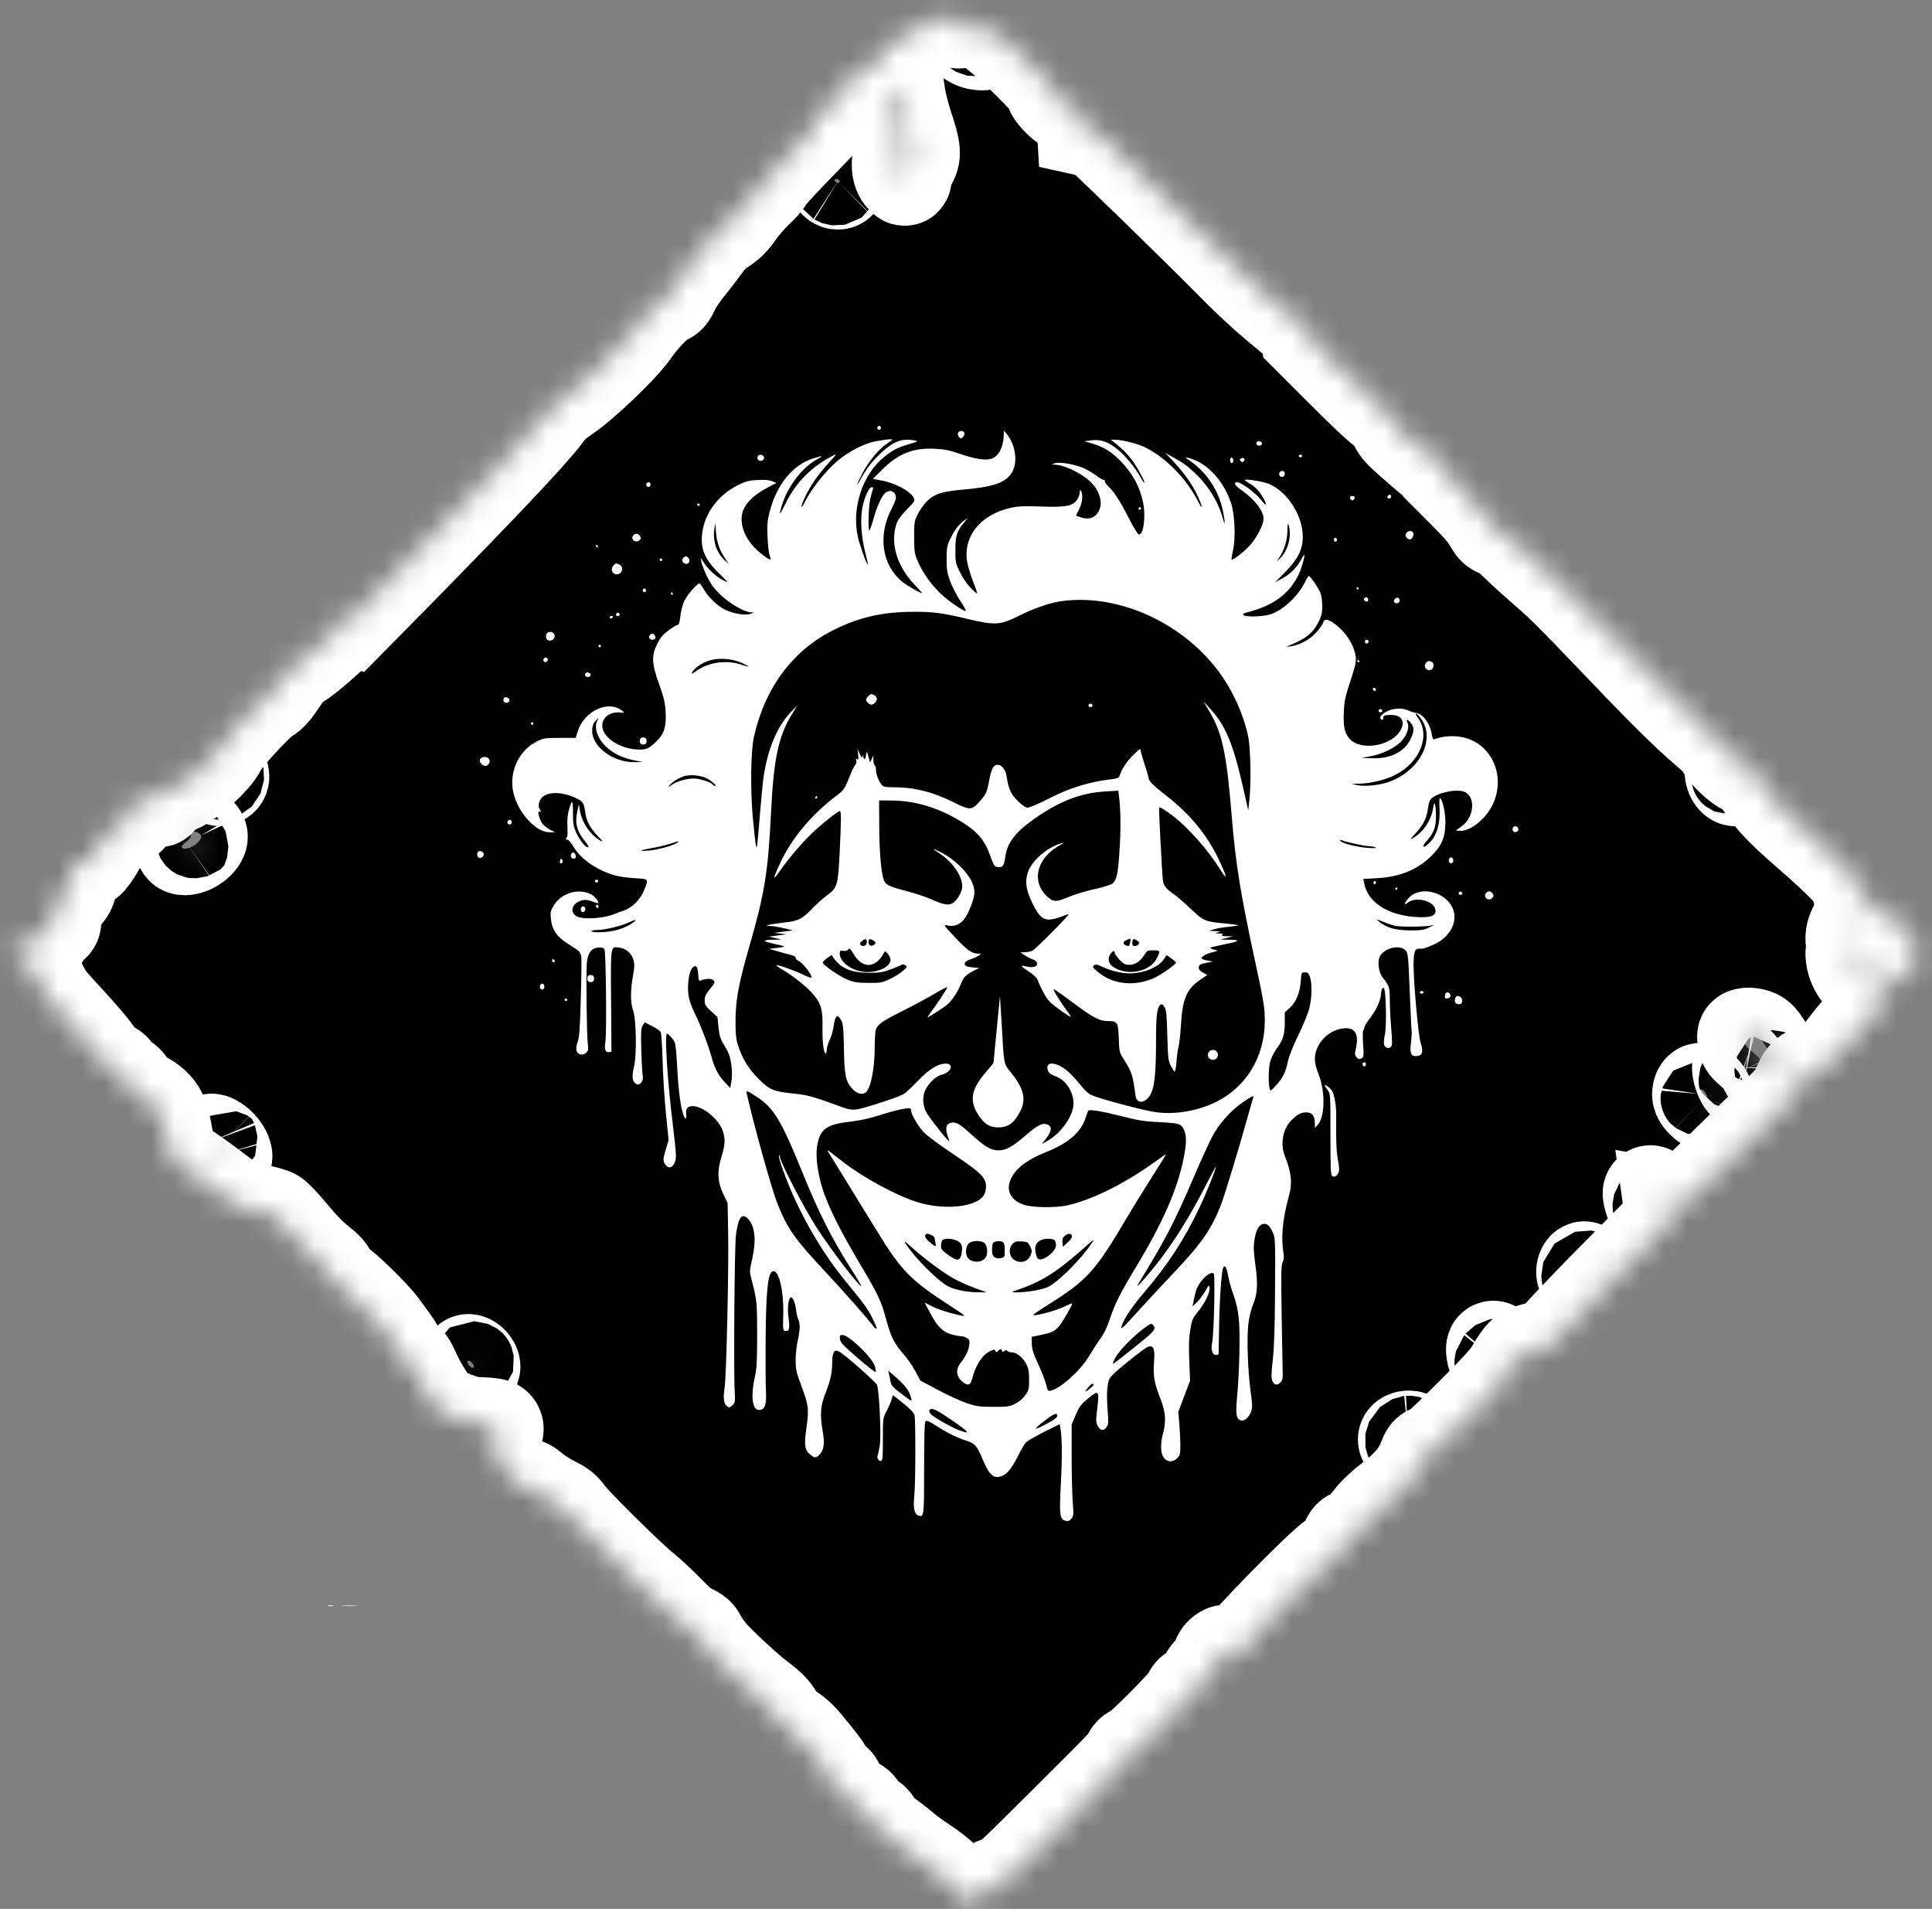 <svg width="83" height="82" viewBox="0 0 83 82" fill="none" xmlns="http://www.w3.org/2000/svg">
<rect x="0" y="0" width="83" height="82" fill="#808080" stroke="none"/>
<mask id="path-1-inside-1_987_3744" fill="white">
<path d="M36.515 3.372C36.629 3.727 36.562 3.851 36.216 3.911L35.916 3.96L36.093 4.08C36.212 4.166 36.25 4.219 36.217 4.253C36.167 4.303 35.546 4.604 35.182 4.763C35.087 4.801 35.032 4.936 34.999 5.185L34.941 5.551L33.949 6.577C33.404 7.145 32.95 7.645 32.949 7.703C32.939 7.759 32.74 7.992 32.488 8.221C32.245 8.452 31.904 8.85 31.727 9.096C31.481 9.456 31.323 9.614 30.996 9.827C30.687 10.033 30.509 10.211 30.272 10.539C30.103 10.777 29.764 11.219 29.518 11.521C29.277 11.819 29.009 12.224 28.928 12.408C28.804 12.691 28.739 12.768 28.58 12.824C28.31 12.912 27.635 13.598 27.196 14.231C26.734 14.898 25.106 16.458 24.316 16.997C23.852 17.313 23.684 17.469 23.395 17.861C22.84 18.61 20.59 20.985 16.788 24.855L15.06 26.606L14.858 26.546L14.651 26.48L14.618 26.729C14.588 26.965 14.523 27.041 13.856 27.628C13.461 27.989 12.987 28.361 12.801 28.466C12.514 28.628 12.408 28.745 12.077 29.236C11.798 29.663 11.627 29.857 11.462 29.942C11.107 30.126 9.585 31.785 9.443 32.132C9.264 32.585 7.953 33.748 7.545 33.813C7.251 33.868 7.013 34.037 6.891 34.297C6.83 34.426 6.802 34.432 6.628 34.308C6.53 34.235 6.326 34.155 6.184 34.137L5.913 34.1L5.783 34.584C5.676 34.975 5.618 35.091 5.446 35.194C5.328 35.267 5.171 35.4 5.084 35.488C4.999 35.585 4.841 35.685 4.732 35.725C4.573 35.782 4.5 35.867 4.353 36.151C4.253 36.342 4.082 36.627 3.971 36.783C3.794 37.029 3.737 37.063 3.555 37.039C3.437 37.021 3.282 37.073 3.177 37.167C3.028 37.293 3.003 37.375 3.031 37.644C3.082 38.094 2.976 38.337 2.603 38.619C2.035 39.039 2.054 39.008 2.196 39.242C2.409 39.588 2.406 39.66 2.167 39.819C2.038 39.914 1.908 40.067 1.854 40.212C1.766 40.448 1.762 40.452 1.423 40.404C1.241 40.38 1.018 40.306 0.927 40.249L0.766 40.137L0.843 40.413C0.908 40.645 0.887 40.723 0.75 40.86C0.596 41.014 0.595 41.037 0.734 41.127C1.236 41.446 1.406 41.641 1.727 42.277C2.034 42.883 2.07 42.927 2.932 43.855C3.43 44.395 3.953 45.001 4.122 45.254C4.408 45.664 4.449 45.713 4.677 45.816C4.873 45.905 4.929 45.952 4.978 46.085C5.028 46.218 5.084 46.265 5.243 46.333C5.399 46.406 5.483 46.481 5.605 46.678C5.739 46.887 5.823 46.963 6.127 47.126C6.786 47.494 6.983 47.798 7.122 48.685C7.173 49.011 7.288 49.432 7.369 49.613L7.523 49.95L7.931 50.192C8.158 50.319 8.748 50.743 9.239 51.118C9.798 51.552 10.211 51.824 10.326 51.856C10.436 51.883 10.764 51.954 11.062 52.01C11.359 52.067 11.68 52.156 11.771 52.213C11.876 52.268 12.183 52.6 12.562 53.053C13.052 53.635 13.287 53.879 13.657 54.182C14.086 54.528 14.133 54.584 14.205 54.797C14.267 55.008 14.296 55.037 14.498 55.131C14.757 55.249 16.045 56.504 16.382 56.965C16.492 57.117 16.706 57.405 16.853 57.611C17.005 57.813 17.139 58.055 17.151 58.158C17.171 58.319 17.184 58.341 17.362 58.402C17.546 58.47 17.576 58.508 17.811 59.026C18.092 59.622 18.488 60.242 18.784 60.538C19.001 60.755 20.108 61.165 20.448 61.156C20.567 61.15 20.805 61.164 20.985 61.178C21.263 61.207 21.32 61.23 21.352 61.346C21.369 61.421 21.318 61.586 21.237 61.712C21.112 61.894 21.108 61.99 21.195 62.244C21.342 62.656 21.725 63.288 22.05 63.647C22.302 63.931 22.317 63.939 22.466 63.847C22.611 63.759 22.642 63.774 22.935 64.017C23.111 64.16 23.464 64.388 23.721 64.52C24.148 64.731 24.209 64.784 24.445 65.095C24.762 65.52 27.139 67.864 27.675 68.275C27.884 68.442 28.334 68.859 28.677 69.211C29.198 69.74 29.353 69.87 29.65 70.017C29.958 70.176 30.002 70.212 30.085 70.403C30.142 70.518 30.34 70.799 30.524 71.025C30.89 71.457 32.122 72.597 32.639 72.981C33.085 73.311 33.31 73.553 33.384 73.776C33.445 73.954 33.485 73.994 33.895 74.279C34.315 74.567 34.384 74.635 34.939 75.323C35.513 76.038 35.527 76.069 35.472 76.238C35.422 76.413 35.494 76.592 35.577 76.509C35.598 76.488 35.688 76.478 35.772 76.497C35.91 76.518 35.933 76.541 36.027 76.743C36.152 77.018 36.456 77.33 36.727 77.469C36.879 77.545 36.937 77.612 37.004 77.762C37.077 77.918 37.134 77.975 37.318 78.076C37.506 78.172 37.559 78.234 37.637 78.395C37.706 78.555 37.785 78.634 38.039 78.814C38.217 78.933 38.572 79.205 38.826 79.418C39.081 79.631 39.498 79.932 39.738 80.08C39.994 80.246 40.357 80.533 40.595 80.763C40.827 80.987 41.176 81.311 41.381 81.482L41.748 81.8L42.169 81.39C42.496 81.062 42.658 80.958 42.929 80.88C43.27 80.79 43.308 80.752 45.614 78.458C48.318 75.765 48.384 75.699 48.49 75.456C48.539 75.339 48.618 75.26 48.708 75.25C48.91 75.219 51.069 73.037 51.106 72.84C51.117 72.727 51.197 72.658 51.406 72.551C51.648 72.436 51.702 72.382 51.779 72.144C51.855 71.92 51.911 71.852 52.062 71.804C52.223 71.757 52.257 71.7 52.293 71.437C52.319 71.239 52.392 71.087 52.504 71.009C52.646 70.901 52.703 70.901 52.912 71.034C53.188 71.203 53.313 71.17 53.347 70.93C53.389 70.706 56.666 67.349 57.272 66.925C57.657 66.654 57.73 66.57 57.832 66.297C57.914 66.089 57.988 65.981 58.078 65.971C58.276 65.944 58.499 65.744 58.849 65.28C59.064 64.997 59.378 64.705 59.824 64.362C60.543 63.802 60.962 63.292 61.189 62.688C61.291 62.416 61.336 62.37 61.486 62.346C61.632 62.326 62.006 61.986 63.198 60.794C64.468 59.524 64.762 59.195 64.973 58.825C65.113 58.583 65.3 58.304 65.395 58.209C65.574 58.03 66.004 57.896 66.353 57.913C66.527 57.921 66.587 57.873 66.871 57.509C67.046 57.277 68.234 56.032 69.511 54.743L71.833 52.399L71.795 52.129L71.756 51.849L71.968 51.887C72.175 51.919 72.204 51.89 74.083 50.057C75.128 49.035 76.231 47.954 76.532 47.665C76.945 47.264 77.117 47.046 77.23 46.785C77.467 46.217 77.561 46.112 77.902 46.021C78.456 45.878 78.803 45.611 79.317 44.903C79.618 44.499 79.946 44.137 80.234 43.895C80.62 43.566 80.696 43.467 80.777 43.192C80.842 42.991 80.917 42.858 81.005 42.839C81.074 42.816 81.204 42.731 81.291 42.643L81.459 42.487L80.968 42.386C80.694 42.328 80.397 42.238 80.302 42.185C79.895 41.953 79.625 41.55 79.57 41.08C79.531 40.766 79.619 40.78 79.846 41.123C80.394 41.978 81.05 42.269 81.729 41.944C82.248 41.698 82.44 41.392 82.364 40.909C82.291 40.446 82.046 40.076 81.398 39.47C80.946 39.043 80.838 38.968 80.46 38.822C79.929 38.623 79.856 38.559 79.896 38.292C79.966 37.913 79.353 37.226 77.606 35.712C76.376 34.639 75.992 34.213 75.388 33.22C75.003 32.602 74.855 32.396 74.659 32.25C74.342 32.008 74.362 32.136 74.71 32.575C75.081 33.037 75.027 33.124 74.591 32.763C74.247 32.468 74.011 32.191 73.962 32.001C73.942 31.94 73.67 31.676 73.265 31.329C72.416 30.604 71.408 29.605 69.077 27.157C67.552 25.558 67.063 25.077 66.413 24.518C65.974 24.137 65.409 23.63 65.158 23.379C64.81 23.031 64.635 22.898 64.446 22.825C64.196 22.733 64.185 22.722 63.961 22.34C63.774 22.037 63.557 21.787 62.911 21.133L62.096 20.317L62.021 19.993C61.948 19.655 61.797 19.43 61.747 19.595C61.73 19.645 61.711 19.733 61.695 19.783C61.665 19.87 61.538 19.768 60.473 18.827C60.125 18.513 60.031 18.402 59.913 18.143C59.794 17.875 59.741 17.814 59.405 17.568C59.176 17.398 58.506 16.769 57.62 15.875L56.206 14.461L56.185 14.174C56.172 13.845 56.029 13.669 55.901 13.807C55.82 13.9 55.772 13.869 54.886 13.124C54.205 12.551 53.625 12.013 52.738 11.109C51.424 9.778 47.502 5.956 47.264 5.784C47.187 5.724 46.992 5.645 46.837 5.606L46.548 5.542L46.531 5.251L46.51 4.964L46.078 4.598C45.834 4.396 45.694 4.298 45.754 4.374C45.976 4.654 45.788 4.591 45.48 4.283C45.309 4.112 45.188 3.949 45.208 3.928C45.233 3.903 45.3 3.928 45.351 3.979C45.675 4.271 44.918 3.397 44.359 2.838C43.428 1.899 42.652 1.239 42.28 1.074C41.938 0.915 41.348 0.832 41.253 0.927C41.219 0.96 41.048 0.938 40.88 0.878C40.195 0.65 39.615 0.843 39.196 1.444C39.022 1.686 38.978 1.708 38.73 1.693C38.327 1.663 38.184 1.761 38.042 2.176C37.931 2.504 37.899 2.547 37.75 2.548C37.631 2.553 37.524 2.637 37.364 2.843C37.152 3.112 37.13 3.123 36.842 3.068C36.466 2.999 36.416 3.049 36.515 3.372ZM38.634 4.196C38.68 4.458 38.817 4.993 38.948 5.398C39.294 6.433 39.316 6.696 39.083 7.02C38.971 7.165 38.889 7.373 38.891 7.508C38.893 7.734 38.889 7.739 38.78 7.63C38.564 7.414 38.529 6.981 38.7 6.445C38.784 6.156 38.842 5.881 38.82 5.835C38.808 5.79 38.664 5.58 38.507 5.372C38.288 5.078 38.221 4.928 38.205 4.705C38.18 4.331 38.251 4.054 38.424 3.87L38.565 3.729L38.634 4.196ZM9.536 33.271C9.581 33.317 9.584 33.394 9.538 33.44C9.455 33.523 9.367 33.485 9.353 33.363C9.329 33.239 9.45 33.186 9.536 33.271ZM41.837 1.312C41.954 1.263 41.995 1.279 42.157 1.483C42.427 1.828 42.408 1.916 42.074 1.873C41.691 1.823 41.379 1.519 41.608 1.416C41.657 1.39 41.76 1.343 41.837 1.312ZM36.032 7.722C36.08 7.753 36.088 7.803 36.05 7.84C36.013 7.877 35.944 7.866 35.893 7.815C35.796 7.718 35.904 7.644 36.032 7.722ZM8.435 35.741C8.509 35.757 8.602 35.825 8.631 35.887C8.716 36.03 8.392 36.354 8.083 36.435C7.773 36.516 7.715 36.358 7.983 36.169C8.096 36.091 8.194 35.982 8.199 35.92C8.206 35.753 8.28 35.702 8.435 35.741ZM9.454 49.216C9.546 49.307 9.652 49.463 9.676 49.553C9.724 49.71 9.72 49.714 9.575 49.619C9.427 49.528 9.142 49.186 9.074 49.026C9.031 48.909 9.266 49.028 9.454 49.216ZM20.254 58.521C20.385 58.652 20.393 58.793 20.27 58.745C20.153 58.702 20.046 58.512 20.104 58.454C20.125 58.433 20.197 58.464 20.254 58.521ZM74.531 33.085C74.651 33.205 74.696 33.399 74.617 33.478C74.542 33.553 74.408 33.402 74.379 33.215C74.346 33.008 74.406 32.959 74.531 33.085ZM75.071 44.428C75.141 44.415 75.289 44.438 75.4 44.475C75.584 44.542 75.63 44.587 75.955 45.095C76.417 45.807 76.544 46.034 76.494 46.083C76.362 46.216 76.114 46.293 76.046 46.224C76.006 46.184 75.901 46.004 75.821 45.833C75.703 45.575 75.619 45.465 75.32 45.216C74.999 44.945 74.956 44.885 74.926 44.698C74.889 44.461 74.897 44.453 75.071 44.428ZM80.21 39.494L80.425 39.485L80.119 39.744C79.911 39.918 79.797 40.078 79.752 40.249C79.667 40.562 79.602 40.638 79.572 40.451C79.499 39.988 79.818 39.51 80.21 39.494ZM73.184 46.85C73.321 46.987 73.36 47.108 73.327 47.3C73.303 47.45 73.289 47.453 73.129 47.293C73.026 47.191 72.964 47.07 72.976 46.99C72.993 46.791 73.076 46.742 73.184 46.85ZM74.854 45.979C74.977 46.243 75.008 46.498 74.919 46.484C74.844 46.468 74.694 46.059 74.688 45.871C74.692 45.684 74.74 45.716 74.854 45.979ZM64.27 57.989C64.404 58.197 64.515 58.541 64.467 58.601C64.386 58.694 64.228 58.487 64.155 58.206C64.079 57.872 64.13 57.775 64.27 57.989ZM71.222 51.572C71.325 51.8 71.266 52.007 71.108 51.948C71.021 51.911 70.82 51.336 70.856 51.231C70.905 51.114 71.103 51.304 71.222 51.572ZM60.501 61.734C60.591 61.725 60.619 61.753 60.633 61.842C60.647 61.931 60.618 61.96 60.516 61.948C60.288 61.936 60.272 61.747 60.501 61.734ZM81.877 40.713C82.072 40.974 82.1 41.401 81.912 41.213C81.844 41.145 81.667 40.569 81.704 40.532C81.716 40.519 81.796 40.599 81.877 40.713ZM68.171 54.624C68.25 54.795 68.221 54.882 68.104 54.839C68.016 54.801 67.969 54.655 68.009 54.546C68.057 54.419 68.088 54.433 68.171 54.624Z"/>
</mask>
<path d="M36.515 3.372C36.629 3.727 36.562 3.851 36.216 3.911L35.916 3.96L36.093 4.08C36.212 4.166 36.25 4.219 36.217 4.253C36.167 4.303 35.546 4.604 35.182 4.763C35.087 4.801 35.032 4.936 34.999 5.185L34.941 5.551L33.949 6.577C33.404 7.145 32.95 7.645 32.949 7.703C32.939 7.759 32.74 7.992 32.488 8.221C32.245 8.452 31.904 8.85 31.727 9.096C31.481 9.456 31.323 9.614 30.996 9.827C30.687 10.033 30.509 10.211 30.272 10.539C30.103 10.777 29.764 11.219 29.518 11.521C29.277 11.819 29.009 12.224 28.928 12.408C28.804 12.691 28.739 12.768 28.58 12.824C28.31 12.912 27.635 13.598 27.196 14.231C26.734 14.898 25.106 16.458 24.316 16.997C23.852 17.313 23.684 17.469 23.395 17.861C22.84 18.61 20.59 20.985 16.788 24.855L15.06 26.606L14.858 26.546L14.651 26.48L14.618 26.729C14.588 26.965 14.523 27.041 13.856 27.628C13.461 27.989 12.987 28.361 12.801 28.466C12.514 28.628 12.408 28.745 12.077 29.236C11.798 29.663 11.627 29.857 11.462 29.942C11.107 30.126 9.585 31.785 9.443 32.132C9.264 32.585 7.953 33.748 7.545 33.813C7.251 33.868 7.013 34.037 6.891 34.297C6.83 34.426 6.802 34.432 6.628 34.308C6.53 34.235 6.326 34.155 6.184 34.137L5.913 34.1L5.783 34.584C5.676 34.975 5.618 35.091 5.446 35.194C5.328 35.267 5.171 35.4 5.084 35.488C4.999 35.585 4.841 35.685 4.732 35.725C4.573 35.782 4.5 35.867 4.353 36.151C4.253 36.342 4.082 36.627 3.971 36.783C3.794 37.029 3.737 37.063 3.555 37.039C3.437 37.021 3.282 37.073 3.177 37.167C3.028 37.293 3.003 37.375 3.031 37.644C3.082 38.094 2.976 38.337 2.603 38.619C2.035 39.039 2.054 39.008 2.196 39.242C2.409 39.588 2.406 39.66 2.167 39.819C2.038 39.914 1.908 40.067 1.854 40.212C1.766 40.448 1.762 40.452 1.423 40.404C1.241 40.38 1.018 40.306 0.927 40.249L0.766 40.137L0.843 40.413C0.908 40.645 0.887 40.723 0.75 40.86C0.596 41.014 0.595 41.037 0.734 41.127C1.236 41.446 1.406 41.641 1.727 42.277C2.034 42.883 2.07 42.927 2.932 43.855C3.43 44.395 3.953 45.001 4.122 45.254C4.408 45.664 4.449 45.713 4.677 45.816C4.873 45.905 4.929 45.952 4.978 46.085C5.028 46.218 5.084 46.265 5.243 46.333C5.399 46.406 5.483 46.481 5.605 46.678C5.739 46.887 5.823 46.963 6.127 47.126C6.786 47.494 6.983 47.798 7.122 48.685C7.173 49.011 7.288 49.432 7.369 49.613L7.523 49.95L7.931 50.192C8.158 50.319 8.748 50.743 9.239 51.118C9.798 51.552 10.211 51.824 10.326 51.856C10.436 51.883 10.764 51.954 11.062 52.01C11.359 52.067 11.68 52.156 11.771 52.213C11.876 52.268 12.183 52.6 12.562 53.053C13.052 53.635 13.287 53.879 13.657 54.182C14.086 54.528 14.133 54.584 14.205 54.797C14.267 55.008 14.296 55.037 14.498 55.131C14.757 55.249 16.045 56.504 16.382 56.965C16.492 57.117 16.706 57.405 16.853 57.611C17.005 57.813 17.139 58.055 17.151 58.158C17.171 58.319 17.184 58.341 17.362 58.402C17.546 58.47 17.576 58.508 17.811 59.026C18.092 59.622 18.488 60.242 18.784 60.538C19.001 60.755 20.108 61.165 20.448 61.156C20.567 61.15 20.805 61.164 20.985 61.178C21.263 61.207 21.32 61.23 21.352 61.346C21.369 61.421 21.318 61.586 21.237 61.712C21.112 61.894 21.108 61.99 21.195 62.244C21.342 62.656 21.725 63.288 22.05 63.647C22.302 63.931 22.317 63.939 22.466 63.847C22.611 63.759 22.642 63.774 22.935 64.017C23.111 64.16 23.464 64.388 23.721 64.52C24.148 64.731 24.209 64.784 24.445 65.095C24.762 65.52 27.139 67.864 27.675 68.275C27.884 68.442 28.334 68.859 28.677 69.211C29.198 69.74 29.353 69.87 29.65 70.017C29.958 70.176 30.002 70.212 30.085 70.403C30.142 70.518 30.34 70.799 30.524 71.025C30.89 71.457 32.122 72.597 32.639 72.981C33.085 73.311 33.31 73.553 33.384 73.776C33.445 73.954 33.485 73.994 33.895 74.279C34.315 74.567 34.384 74.635 34.939 75.323C35.513 76.038 35.527 76.069 35.472 76.238C35.422 76.413 35.494 76.592 35.577 76.509C35.598 76.488 35.688 76.478 35.772 76.497C35.91 76.518 35.933 76.541 36.027 76.743C36.152 77.018 36.456 77.33 36.727 77.469C36.879 77.545 36.937 77.612 37.004 77.762C37.077 77.918 37.134 77.975 37.318 78.076C37.506 78.172 37.559 78.234 37.637 78.395C37.706 78.555 37.785 78.634 38.039 78.814C38.217 78.933 38.572 79.205 38.826 79.418C39.081 79.631 39.498 79.932 39.738 80.08C39.994 80.246 40.357 80.533 40.595 80.763C40.827 80.987 41.176 81.311 41.381 81.482L41.748 81.8L42.169 81.39C42.496 81.062 42.658 80.958 42.929 80.88C43.27 80.79 43.308 80.752 45.614 78.458C48.318 75.765 48.384 75.699 48.49 75.456C48.539 75.339 48.618 75.26 48.708 75.25C48.91 75.219 51.069 73.037 51.106 72.84C51.117 72.727 51.197 72.658 51.406 72.551C51.648 72.436 51.702 72.382 51.779 72.144C51.855 71.92 51.911 71.852 52.062 71.804C52.223 71.757 52.257 71.7 52.293 71.437C52.319 71.239 52.392 71.087 52.504 71.009C52.646 70.901 52.703 70.901 52.912 71.034C53.188 71.203 53.313 71.17 53.347 70.93C53.389 70.706 56.666 67.349 57.272 66.925C57.657 66.654 57.73 66.57 57.832 66.297C57.914 66.089 57.988 65.981 58.078 65.971C58.276 65.944 58.499 65.744 58.849 65.28C59.064 64.997 59.378 64.705 59.824 64.362C60.543 63.802 60.962 63.292 61.189 62.688C61.291 62.416 61.336 62.37 61.486 62.346C61.632 62.326 62.006 61.986 63.198 60.794C64.468 59.524 64.762 59.195 64.973 58.825C65.113 58.583 65.3 58.304 65.395 58.209C65.574 58.03 66.004 57.896 66.353 57.913C66.527 57.921 66.587 57.873 66.871 57.509C67.046 57.277 68.234 56.032 69.511 54.743L71.833 52.399L71.795 52.129L71.756 51.849L71.968 51.887C72.175 51.919 72.204 51.89 74.083 50.057C75.128 49.035 76.231 47.954 76.532 47.665C76.945 47.264 77.117 47.046 77.23 46.785C77.467 46.217 77.561 46.112 77.902 46.021C78.456 45.878 78.803 45.611 79.317 44.903C79.618 44.499 79.946 44.137 80.234 43.895C80.62 43.566 80.696 43.467 80.777 43.192C80.842 42.991 80.917 42.858 81.005 42.839C81.074 42.816 81.204 42.731 81.291 42.643L81.459 42.487L80.968 42.386C80.694 42.328 80.397 42.238 80.302 42.185C79.895 41.953 79.625 41.55 79.57 41.08C79.531 40.766 79.619 40.78 79.846 41.123C80.394 41.978 81.05 42.269 81.729 41.944C82.248 41.698 82.44 41.392 82.364 40.909C82.291 40.446 82.046 40.076 81.398 39.47C80.946 39.043 80.838 38.968 80.46 38.822C79.929 38.623 79.856 38.559 79.896 38.292C79.966 37.913 79.353 37.226 77.606 35.712C76.376 34.639 75.992 34.213 75.388 33.22C75.003 32.602 74.855 32.396 74.659 32.25C74.342 32.008 74.362 32.136 74.71 32.575C75.081 33.037 75.027 33.124 74.591 32.763C74.247 32.468 74.011 32.191 73.962 32.001C73.942 31.94 73.67 31.676 73.265 31.329C72.416 30.604 71.408 29.605 69.077 27.157C67.552 25.558 67.063 25.077 66.413 24.518C65.974 24.137 65.409 23.63 65.158 23.379C64.81 23.031 64.635 22.898 64.446 22.825C64.196 22.733 64.185 22.722 63.961 22.34C63.774 22.037 63.557 21.787 62.911 21.133L62.096 20.317L62.021 19.993C61.948 19.655 61.797 19.43 61.747 19.595C61.73 19.645 61.711 19.733 61.695 19.783C61.665 19.87 61.538 19.768 60.473 18.827C60.125 18.513 60.031 18.402 59.913 18.143C59.794 17.875 59.741 17.814 59.405 17.568C59.176 17.398 58.506 16.769 57.62 15.875L56.206 14.461L56.185 14.174C56.172 13.845 56.029 13.669 55.901 13.807C55.82 13.9 55.772 13.869 54.886 13.124C54.205 12.551 53.625 12.013 52.738 11.109C51.424 9.778 47.502 5.956 47.264 5.784C47.187 5.724 46.992 5.645 46.837 5.606L46.548 5.542L46.531 5.251L46.51 4.964L46.078 4.598C45.834 4.396 45.694 4.298 45.754 4.374C45.976 4.654 45.788 4.591 45.48 4.283C45.309 4.112 45.188 3.949 45.208 3.928C45.233 3.903 45.3 3.928 45.351 3.979C45.675 4.271 44.918 3.397 44.359 2.838C43.428 1.899 42.652 1.239 42.28 1.074C41.938 0.915 41.348 0.832 41.253 0.927C41.219 0.96 41.048 0.938 40.88 0.878C40.195 0.65 39.615 0.843 39.196 1.444C39.022 1.686 38.978 1.708 38.73 1.693C38.327 1.663 38.184 1.761 38.042 2.176C37.931 2.504 37.899 2.547 37.75 2.548C37.631 2.553 37.524 2.637 37.364 2.843C37.152 3.112 37.13 3.123 36.842 3.068C36.466 2.999 36.416 3.049 36.515 3.372ZM38.634 4.196C38.68 4.458 38.817 4.993 38.948 5.398C39.294 6.433 39.316 6.696 39.083 7.02C38.971 7.165 38.889 7.373 38.891 7.508C38.893 7.734 38.889 7.739 38.78 7.63C38.564 7.414 38.529 6.981 38.7 6.445C38.784 6.156 38.842 5.881 38.82 5.835C38.808 5.79 38.664 5.58 38.507 5.372C38.288 5.078 38.221 4.928 38.205 4.705C38.18 4.331 38.251 4.054 38.424 3.87L38.565 3.729L38.634 4.196ZM9.536 33.271C9.581 33.317 9.584 33.394 9.538 33.44C9.455 33.523 9.367 33.485 9.353 33.363C9.329 33.239 9.45 33.186 9.536 33.271ZM41.837 1.312C41.954 1.263 41.995 1.279 42.157 1.483C42.427 1.828 42.408 1.916 42.074 1.873C41.691 1.823 41.379 1.519 41.608 1.416C41.657 1.39 41.76 1.343 41.837 1.312ZM36.032 7.722C36.08 7.753 36.088 7.803 36.05 7.84C36.013 7.877 35.944 7.866 35.893 7.815C35.796 7.718 35.904 7.644 36.032 7.722ZM8.435 35.741C8.509 35.757 8.602 35.825 8.631 35.887C8.716 36.03 8.392 36.354 8.083 36.435C7.773 36.516 7.715 36.358 7.983 36.169C8.096 36.091 8.194 35.982 8.199 35.92C8.206 35.753 8.28 35.702 8.435 35.741ZM9.454 49.216C9.546 49.307 9.652 49.463 9.676 49.553C9.724 49.71 9.72 49.714 9.575 49.619C9.427 49.528 9.142 49.186 9.074 49.026C9.031 48.909 9.266 49.028 9.454 49.216ZM20.254 58.521C20.385 58.652 20.393 58.793 20.27 58.745C20.153 58.702 20.046 58.512 20.104 58.454C20.125 58.433 20.197 58.464 20.254 58.521ZM74.531 33.085C74.651 33.205 74.696 33.399 74.617 33.478C74.542 33.553 74.408 33.402 74.379 33.215C74.346 33.008 74.406 32.959 74.531 33.085ZM75.071 44.428C75.141 44.415 75.289 44.438 75.4 44.475C75.584 44.542 75.63 44.587 75.955 45.095C76.417 45.807 76.544 46.034 76.494 46.083C76.362 46.216 76.114 46.293 76.046 46.224C76.006 46.184 75.901 46.004 75.821 45.833C75.703 45.575 75.619 45.465 75.32 45.216C74.999 44.945 74.956 44.885 74.926 44.698C74.889 44.461 74.897 44.453 75.071 44.428ZM80.21 39.494L80.425 39.485L80.119 39.744C79.911 39.918 79.797 40.078 79.752 40.249C79.667 40.562 79.602 40.638 79.572 40.451C79.499 39.988 79.818 39.51 80.21 39.494ZM73.184 46.85C73.321 46.987 73.36 47.108 73.327 47.3C73.303 47.45 73.289 47.453 73.129 47.293C73.026 47.191 72.964 47.07 72.976 46.99C72.993 46.791 73.076 46.742 73.184 46.85ZM74.854 45.979C74.977 46.243 75.008 46.498 74.919 46.484C74.844 46.468 74.694 46.059 74.688 45.871C74.692 45.684 74.74 45.716 74.854 45.979ZM64.27 57.989C64.404 58.197 64.515 58.541 64.467 58.601C64.386 58.694 64.228 58.487 64.155 58.206C64.079 57.872 64.13 57.775 64.27 57.989ZM71.222 51.572C71.325 51.8 71.266 52.007 71.108 51.948C71.021 51.911 70.82 51.336 70.856 51.231C70.905 51.114 71.103 51.304 71.222 51.572ZM60.501 61.734C60.591 61.725 60.619 61.753 60.633 61.842C60.647 61.931 60.618 61.96 60.516 61.948C60.288 61.936 60.272 61.747 60.501 61.734ZM81.877 40.713C82.072 40.974 82.1 41.401 81.912 41.213C81.844 41.145 81.667 40.569 81.704 40.532C81.716 40.519 81.796 40.599 81.877 40.713ZM68.171 54.624C68.25 54.795 68.221 54.882 68.104 54.839C68.016 54.801 67.969 54.655 68.009 54.546C68.057 54.419 68.088 54.433 68.171 54.624Z" fill="black" stroke="white" stroke-width="4" mask="url(#path-1-inside-1_987_3744)"/>
<path fill-rule="evenodd" clip-rule="evenodd" d="M37.687 18.377C37.687 18.422 37.723 18.458 37.767 18.458C37.811 18.458 37.848 18.422 37.848 18.377C37.848 18.333 37.811 18.297 37.767 18.297C37.723 18.297 37.687 18.333 37.687 18.377ZM41.155 18.602C41.135 18.653 41.156 18.728 41.203 18.774C41.277 18.849 41.294 18.848 41.373 18.769C41.421 18.721 41.446 18.643 41.428 18.596C41.385 18.484 41.198 18.488 41.155 18.602ZM43.12 18.732C43.102 19.2 42.909 19.577 42.627 19.694C42.382 19.795 41.93 19.732 41.258 19.502C40.77 19.334 40.573 19.295 40.124 19.276C39.22 19.236 38.591 19.49 37.901 20.172L37.499 20.57L37.863 20.639C38.477 20.755 39.127 21.106 39.258 21.393C39.312 21.514 39.289 21.553 38.96 21.884C38.732 22.115 38.574 22.328 38.523 22.475C38.232 23.304 38.517 24.298 39.277 25.104C39.466 25.304 39.62 25.474 39.62 25.482C39.62 25.524 38.971 25.158 38.79 25.013C37.891 24.296 37.696 23.025 38.304 21.849C38.408 21.649 38.492 21.443 38.492 21.392C38.492 21.1 38.214 20.993 38.004 21.203C37.857 21.349 37.668 21.78 37.519 22.307C37.454 22.539 37.38 22.751 37.355 22.779C37.283 22.861 37.308 21.791 37.386 21.439C37.426 21.262 37.476 21.074 37.498 21.023C37.526 20.955 37.512 20.929 37.448 20.929C37.325 20.929 37.117 21.403 37.038 21.865C36.955 22.349 37.007 23.084 37.171 23.73C37.241 24.006 37.292 24.239 37.284 24.248C37.246 24.291 36.935 23.432 36.853 23.057C36.581 21.823 37.054 20.382 37.973 19.638C38.363 19.322 38.548 19.227 39.076 19.073C39.449 18.964 39.462 18.955 39.298 18.923C38.755 18.814 38.383 18.954 37.832 19.474C37.45 19.834 37.236 20.112 36.977 20.58C36.749 20.993 36.8 20.809 37.044 20.341C37.309 19.831 37.752 19.291 38.082 19.076C38.218 18.987 38.329 18.901 38.33 18.884C38.332 18.832 37.628 18.934 37.34 19.028C36.913 19.166 36.387 19.46 36.013 19.769C35.5 20.192 34.879 20.968 34.575 21.565C34.395 21.92 34.383 21.793 34.56 21.402C34.784 20.908 35.15 20.375 35.599 19.888C35.94 19.519 35.966 19.477 35.804 19.56C34.879 20.035 34.198 20.715 33.762 21.6C33.48 22.171 33.446 22.196 33.583 21.731C33.817 20.936 34.431 20.114 35.062 19.752C35.403 19.557 35.391 19.552 34.93 19.694C34.056 19.964 33.354 20.831 33.06 22.002C32.965 22.381 32.951 22.56 32.974 23.076C32.989 23.416 33.029 23.765 33.063 23.85C33.096 23.935 33.113 24.016 33.099 24.03C33.056 24.073 32.615 23.741 32.385 23.491C31.883 22.947 31.725 22.294 31.977 21.812C32.136 21.51 32.494 21.197 32.959 20.953L33.354 20.745L33.17 20.67C33.045 20.619 32.848 20.602 32.547 20.618C32.174 20.637 32.046 20.671 31.701 20.841C30.872 21.251 30.287 22.026 30.172 22.867C30.078 23.559 30.269 24.027 30.894 24.633C31.108 24.841 31.273 25.011 31.26 25.011C31.247 25.011 31.159 24.971 31.064 24.924C30.782 24.78 30.458 24.492 30.274 24.22L30.1 23.963L30.133 24.151C30.152 24.255 30.263 24.535 30.381 24.775C30.547 25.113 30.68 25.291 30.978 25.572C31.371 25.943 31.991 26.297 32.26 26.303L32.396 26.307L32.262 26.362C32.043 26.451 31.517 26.37 31.151 26.191C30.801 26.019 30.423 25.65 30.211 25.274C30.146 25.159 30.073 25.064 30.048 25.064C29.943 25.064 29.504 25.576 29.389 25.833C29.32 25.986 29.248 26.275 29.228 26.474C29.203 26.719 29.169 26.837 29.121 26.837C29.083 26.837 28.906 26.944 28.728 27.075C28.473 27.263 28.37 27.384 28.235 27.657C27.981 28.174 27.996 28.497 28.316 29.389C28.522 29.963 28.572 30.173 28.595 30.576C28.631 31.198 28.537 31.512 28.218 31.83C27.874 32.173 27.738 32.227 27.308 32.191C26.715 32.141 26.147 31.83 25.946 31.445C25.712 30.997 26.07 30.553 26.625 30.606C26.845 30.627 26.846 30.626 26.73 30.532C26.14 30.055 25.096 30.538 24.82 31.417L24.731 31.698H24.052C23.418 31.698 23.352 31.708 23.07 31.846C22.221 32.263 21.796 33.322 22.108 34.243C22.255 34.679 22.508 35.072 22.83 35.368C23.126 35.639 23.37 35.753 23.653 35.753L23.856 35.753L23.637 35.645C23.517 35.585 23.364 35.463 23.297 35.373C23.164 35.192 23.07 34.796 23.176 34.861C23.255 34.91 23.255 34.866 23.177 34.74C23.1 34.617 23.154 34.388 23.291 34.251C23.541 34 24.145 34.008 24.715 34.269C25.043 34.419 25.09 34.487 25.141 34.888C25.189 35.264 25.334 35.542 25.675 35.906C25.926 36.174 25.935 36.191 25.771 36.098C25.348 35.855 24.988 35.31 24.908 34.793L24.869 34.544L24.8 34.862C24.69 35.37 24.781 35.708 25.155 36.169C25.269 36.31 25.312 36.398 25.266 36.398C25.144 36.398 24.919 36.122 24.763 35.782C24.635 35.503 24.617 35.395 24.615 34.911C24.612 34.329 24.583 34.308 24.442 34.786C24.381 34.993 24.362 35.215 24.378 35.525C24.39 35.768 24.381 35.968 24.357 35.968C24.332 35.968 24.312 35.992 24.312 36.022C24.312 36.051 24.346 36.075 24.387 36.075C24.428 36.075 24.544 36.214 24.645 36.384C24.957 36.911 25.672 37.399 26.438 37.609C26.613 37.657 26.992 37.709 27.28 37.725C27.87 37.758 27.861 37.749 27.7 38.172C27.517 38.654 27.162 39.004 26.709 39.147C26.617 39.176 26.493 39.221 26.434 39.248C26.009 39.441 25.138 39.513 24.823 39.382C24.504 39.249 24.518 38.905 24.849 38.734C25.047 38.632 25.231 38.632 25.477 38.735C25.584 38.779 25.683 38.804 25.698 38.79C25.746 38.742 25.547 38.495 25.4 38.42C24.835 38.134 24.101 38.361 23.773 38.923C23.644 39.145 23.635 39.197 23.672 39.508C23.724 39.95 23.909 40.219 24.367 40.519C24.559 40.644 24.767 40.782 24.83 40.825C24.893 40.869 24.957 40.984 24.972 41.081C24.987 41.179 24.978 41.994 24.952 42.893C24.915 44.189 24.887 44.575 24.817 44.757C24.767 44.889 24.744 45.044 24.764 45.122C24.809 45.306 25.03 45.361 25.179 45.227C25.274 45.14 25.284 45.089 25.252 44.834C25.204 44.453 25.172 41.72 25.211 41.349C25.255 40.935 25.412 40.725 25.694 40.705C25.865 40.692 25.929 40.711 25.969 40.785C26.032 40.904 26.068 44.381 26.009 44.731C25.954 45.056 26.005 45.218 26.154 45.196L26.269 45.179L26.253 43.001C26.235 40.547 26.217 40.655 26.629 40.71C26.905 40.747 27.141 40.964 27.219 41.253C27.263 41.419 27.257 41.574 27.191 41.934C27.081 42.538 27.081 43.088 27.194 43.386C27.334 43.761 27.362 45.299 27.237 45.828C27.134 46.266 27.16 46.462 27.337 46.57C27.477 46.655 27.666 46.422 27.615 46.229C27.595 46.154 27.566 45.663 27.551 45.138C27.529 44.317 27.537 44.164 27.612 44.05L27.699 43.917L28.018 44.078C28.193 44.166 28.359 44.281 28.385 44.333C28.412 44.385 28.448 44.947 28.466 45.582C28.484 46.217 28.55 47.241 28.611 47.857L28.724 48.977L28.613 49.342C28.48 49.78 28.476 49.872 28.586 50.028C28.776 50.301 29.04 50.067 29.038 49.626C29.038 49.484 28.977 48.885 28.903 48.294C28.679 46.506 28.544 44.4 28.654 44.4C28.713 44.4 28.903 44.612 28.984 44.769C29.022 44.843 29.068 45.301 29.095 45.87C29.14 46.822 29.245 47.608 29.367 47.905C29.451 48.11 29.505 48.09 29.479 47.864C29.451 47.627 29.541 47.516 29.76 47.516C30.197 47.516 30.879 48.075 31.048 48.573C31.168 48.924 31.155 49.176 30.993 49.698C30.8 50.314 30.826 50.784 31.08 51.31L31.258 51.678L31.281 52.86C31.313 54.496 31.207 59.162 31.127 59.637C31.056 60.061 31.099 60.329 31.254 60.427C31.328 60.473 31.372 60.46 31.469 60.364C31.581 60.252 31.588 60.206 31.564 59.8C31.512 58.955 31.555 53.516 31.617 53.052C31.72 52.282 31.875 52.079 32.143 52.364C32.438 52.678 32.496 53.297 32.309 54.111C32.196 54.599 32.196 54.618 32.288 54.97C32.517 55.844 32.528 55.957 32.528 57.345C32.528 58.374 32.508 58.801 32.447 59.063C32.242 59.949 32.308 60.567 32.607 60.567C32.856 60.567 32.936 60.354 32.906 59.765C32.891 59.483 32.885 58.49 32.892 57.56C32.907 55.369 32.994 54.605 33.228 54.605C33.475 54.605 33.674 55.48 33.649 56.459C33.632 57.14 33.634 57.157 33.748 57.173C33.909 57.196 33.939 57.06 33.874 56.6C33.823 56.243 33.86 55.836 33.95 55.746C34.031 55.665 34.154 55.91 34.193 56.228C34.217 56.42 34.264 56.627 34.297 56.689C34.381 56.846 34.371 57.169 34.269 57.596C34.221 57.798 34.182 58.168 34.182 58.419C34.183 58.828 34.208 58.943 34.423 59.52C34.737 60.359 34.759 60.535 34.648 61.314C34.541 62.069 34.568 62.282 34.792 62.471C34.995 62.641 35.058 62.642 35.211 62.479C35.397 62.282 35.436 62.006 35.348 61.51C35.222 60.8 35.244 60.415 35.438 59.913C35.682 59.279 35.752 58.977 35.752 58.544C35.753 58.086 35.838 57.945 36.046 58.057C36.295 58.19 37.626 59.362 37.677 59.493C37.775 59.742 37.864 61.682 37.796 62.094C37.763 62.298 37.723 62.486 37.707 62.511C37.654 62.597 37.748 62.776 37.839 62.758C37.918 62.743 37.928 62.637 37.929 61.829C37.929 60.926 37.931 60.913 38.085 60.621C38.171 60.459 38.268 60.236 38.301 60.126L38.361 59.927L38.803 60.279C39.077 60.497 39.26 60.685 39.285 60.773C39.341 60.974 39.335 63.719 39.277 64.284C39.224 64.803 39.281 65.05 39.47 65.109C39.693 65.18 39.701 65.108 39.701 63.065C39.701 61.698 39.719 61.092 39.761 61.05C39.805 61.006 39.917 61.052 40.19 61.228C40.672 61.539 41.129 61.766 41.518 61.888C41.885 62.003 41.97 62.103 42.236 62.734C42.517 63.402 42.72 63.556 43.089 63.382C43.301 63.281 43.492 63.026 43.77 62.474C43.873 62.267 44.004 62.044 44.059 61.978C44.114 61.913 44.466 61.706 44.842 61.518L45.524 61.178L45.55 61.316C45.628 61.735 45.638 62.537 45.578 63.677C45.503 65.097 45.524 65.264 45.786 65.33C45.891 65.356 45.947 65.334 46.027 65.235C46.123 65.116 46.128 65.06 46.085 64.515C46.059 64.19 46.039 63.308 46.039 62.555V61.185L46.217 60.773C46.371 60.415 46.442 60.321 46.754 60.065C47.204 59.694 47.231 59.725 47.138 60.507C47.077 61.021 47.079 61.097 47.16 61.253C47.268 61.463 47.425 61.48 47.546 61.295C47.619 61.183 47.625 61.08 47.587 60.61C47.538 60 47.55 59.622 47.627 59.323C47.67 59.157 47.801 59.025 48.442 58.502C48.862 58.158 49.264 57.863 49.336 57.845C49.565 57.788 49.619 57.94 49.578 58.527C49.537 59.13 49.585 59.401 49.857 60.097C50.078 60.659 50.105 61.06 49.961 61.588C49.858 61.964 49.857 62.356 49.958 62.551C50.092 62.811 50.377 62.848 50.581 62.631C50.698 62.507 50.711 62.447 50.708 62.054C50.706 61.812 50.686 61.397 50.662 61.131L50.62 60.648L50.873 59.977L51.126 59.305L51.091 58.446C51.065 57.804 51.076 57.468 51.134 57.122C51.205 56.698 51.235 56.629 51.467 56.343C51.771 55.97 51.987 55.524 51.964 55.318C51.948 55.179 51.936 55.188 51.778 55.465C51.685 55.627 51.524 55.841 51.421 55.94L51.234 56.119L51.282 55.859C51.309 55.716 51.355 55.523 51.386 55.429C51.522 55.015 52.024 54.547 52.146 54.721C52.209 54.812 52.15 57.322 52.076 57.667C52.01 57.974 52.081 58.204 52.241 58.204C52.301 58.204 52.351 58.186 52.353 58.164C52.355 58.142 52.365 57.604 52.374 56.969C52.392 55.86 52.473 54.658 52.544 54.474C52.61 54.301 52.698 54.432 52.76 54.798C52.795 55.002 52.899 55.371 52.99 55.619C53.099 55.91 53.178 56.259 53.217 56.612C53.283 57.214 53.25 58.869 53.148 59.983C53.08 60.733 53.102 60.911 53.27 61.001C53.423 61.083 53.638 60.923 53.742 60.65C53.81 60.472 53.808 60.366 53.727 59.769C53.605 58.87 53.559 57.493 53.629 56.883C53.663 56.589 53.742 56.256 53.828 56.05C54.023 55.581 54.047 55.177 53.932 54.337C53.853 53.758 53.846 53.563 53.895 53.25C53.959 52.836 54.092 52.601 54.278 52.574C54.437 52.55 54.544 52.648 54.679 52.94C54.788 53.175 54.79 53.248 54.777 55.438C54.767 57.057 54.739 57.898 54.679 58.419C54.617 58.958 54.61 59.182 54.653 59.293C54.733 59.497 54.858 59.533 54.999 59.392C55.097 59.294 55.114 59.222 55.104 58.941C55.098 58.757 55.078 57.652 55.06 56.485C55.032 54.71 55.04 54.34 55.103 54.217C55.159 54.111 55.168 54 55.137 53.814C55.025 53.128 55.101 52.359 55.384 51.331C55.527 50.812 55.477 50.359 55.203 49.675C54.986 49.134 55.112 48.472 55.505 48.097C55.762 47.851 55.896 47.784 56.13 47.784C56.365 47.784 56.485 47.937 56.487 48.239L56.489 48.456L56.617 48.31C56.923 47.962 56.941 46.885 56.651 46.158C56.442 45.632 56.435 45.328 56.624 44.949C56.849 44.499 57.318 44.187 57.8 44.168C58.222 44.152 58.381 44.447 58.254 45.013C58.194 45.283 58.197 45.324 58.283 45.419C58.36 45.504 58.4 45.513 58.487 45.467C58.588 45.413 58.593 45.375 58.56 44.861C58.54 44.56 58.541 44.296 58.562 44.275C58.584 44.254 58.608 44.188 58.617 44.129C58.626 44.069 58.754 43.864 58.901 43.673C59.15 43.347 59.331 42.922 59.333 42.658C59.333 42.597 59.354 42.514 59.38 42.474C59.477 42.321 59.52 42.557 59.539 43.35C59.55 43.844 59.532 44.27 59.492 44.458C59.457 44.625 59.443 44.812 59.462 44.872C59.509 45.017 59.654 45.068 59.75 44.972C59.815 44.907 59.818 44.786 59.768 44.184C59.735 43.792 59.708 43.24 59.707 42.956C59.706 42.415 59.687 42.352 59.415 42.009C59.2 41.739 59.154 41.227 59.325 41.01C59.576 40.693 60.144 40.588 60.373 40.817C60.492 40.936 60.497 40.987 60.562 42.576C60.598 43.476 60.636 44.255 60.646 44.306C60.657 44.358 60.643 44.572 60.617 44.782C60.56 45.232 60.609 45.367 60.827 45.367C61.109 45.367 61.166 45.197 61.026 44.773C60.934 44.494 60.728 42.211 60.728 41.468C60.728 40.877 60.779 40.736 60.987 40.752C61.135 40.764 61.179 40.751 61.574 40.583C62.277 40.284 62.646 39.61 62.419 39.04C62.124 38.304 60.998 38.03 60.516 38.578C60.315 38.807 60.302 38.916 60.494 38.765C60.803 38.522 61.516 38.672 61.643 39.006C61.766 39.33 61.501 39.443 60.754 39.386C59.588 39.296 58.755 38.738 58.607 37.946L58.571 37.755L59.126 37.726C60.125 37.674 60.884 37.368 61.486 36.774C61.948 36.318 62.092 35.975 62.095 35.323C62.097 34.891 61.975 34.349 61.859 34.278C61.836 34.263 61.829 34.465 61.843 34.727C61.88 35.36 61.736 35.864 61.429 36.187C61.154 36.476 61.03 36.413 61.296 36.118C61.596 35.786 61.693 35.523 61.69 35.055C61.687 34.535 61.62 34.337 61.57 34.699C61.5 35.209 61.15 35.742 60.72 35.991C60.558 36.085 60.569 36.065 60.83 35.778C61.162 35.412 61.294 35.14 61.348 34.708C61.374 34.504 61.423 34.367 61.497 34.299C61.785 34.031 62.65 33.869 62.946 34.028C63.413 34.278 63.317 35.13 62.781 35.506L62.544 35.672L62.707 35.689C62.977 35.716 63.38 35.503 63.709 35.158C64.959 33.848 64.27 31.752 62.549 31.629C62.23 31.606 61.894 31.652 61.629 31.753C61.569 31.777 61.54 31.728 61.512 31.553C61.436 31.072 61.128 30.659 60.816 30.62C60.753 30.612 60.612 30.568 60.502 30.521C60.271 30.422 60.033 30.413 59.748 30.492C59.504 30.56 59.246 30.77 59.3 30.856C59.359 30.952 59.446 30.931 59.428 30.825C59.416 30.749 59.459 30.728 59.648 30.714C60.163 30.677 60.384 30.925 60.191 31.323C59.841 32.045 58.449 32.293 57.965 31.718C57.759 31.473 57.705 31.212 57.732 30.59C57.753 30.105 57.789 29.932 58.013 29.258C58.219 28.636 58.265 28.433 58.245 28.226C58.207 27.831 57.928 27.32 57.575 26.997C57.144 26.603 56.898 26.521 56.84 26.752C56.822 26.823 56.688 27.013 56.541 27.173C56.257 27.485 55.831 27.713 55.438 27.766C55.256 27.791 55.244 27.787 55.357 27.741C56.104 27.439 56.402 27.201 56.645 26.716C56.778 26.449 56.807 26.326 56.805 26.036C56.804 25.841 56.771 25.593 56.733 25.485C56.661 25.284 56.29 24.742 56.226 24.743C56.206 24.743 56.142 24.845 56.083 24.969C55.789 25.586 55.141 26.202 54.593 26.385C54.272 26.492 53.511 26.516 53.416 26.421C53.372 26.377 53.419 26.345 53.592 26.301C54.7 26.015 55.367 25.529 55.781 24.703C55.901 24.466 56.071 23.88 56.032 23.841C56.02 23.829 55.962 23.912 55.903 24.025C55.727 24.366 55.438 24.659 55.1 24.839L54.781 25.009L55.195 24.594C55.764 24.021 55.978 23.589 55.968 23.024C55.953 22.105 55.266 21.069 54.474 20.773C54.195 20.669 53.478 20.559 53.478 20.621C53.478 20.637 53.583 20.712 53.711 20.787C53.95 20.927 54.146 21.146 54.302 21.45C54.455 21.746 54.399 21.749 54.162 21.458C53.913 21.152 53.318 20.714 53.152 20.714C52.968 20.714 53.041 20.852 53.33 21.051C53.882 21.432 54.283 21.945 54.283 22.272C54.283 22.56 53.964 23.16 53.634 23.491C53.334 23.793 52.955 24.077 52.911 24.033C52.897 24.018 52.924 23.839 52.972 23.636C53.087 23.147 53.049 22.121 52.898 21.648C52.578 20.641 51.836 19.852 51.032 19.664C50.892 19.631 50.903 19.647 51.124 19.797C51.831 20.276 52.354 21.068 52.536 21.939C52.639 22.434 52.637 22.665 52.533 22.271C52.347 21.572 51.919 20.872 51.35 20.336C50.993 20 50.849 19.895 50.389 19.639L50.067 19.459L50.421 19.837C50.898 20.346 51.237 20.831 51.465 21.332C51.668 21.778 51.684 21.954 51.486 21.565C50.98 20.571 50.105 19.672 49.204 19.221C48.879 19.058 48.208 18.888 47.889 18.888H47.721L47.981 19.096C48.443 19.466 48.746 19.855 49.07 20.491C49.236 20.818 49.176 20.826 48.998 20.5C48.779 20.097 48.309 19.534 47.974 19.274C47.575 18.963 47.275 18.865 46.882 18.915L46.576 18.955L46.898 19.044C47.369 19.176 47.735 19.395 48.103 19.767C48.649 20.318 48.957 20.875 49.106 21.578C49.234 22.182 49.126 22.998 48.923 22.959C48.876 22.95 48.683 22.633 48.486 22.242C48.133 21.541 47.861 21.123 47.601 20.879C47.525 20.807 47.462 20.713 47.462 20.669C47.462 20.625 47.447 20.603 47.43 20.62C47.412 20.638 47.255 20.547 47.08 20.418C46.904 20.289 46.628 20.134 46.466 20.073C46.061 19.921 45.479 19.835 45.311 19.902L45.179 19.955L45.313 19.959C45.655 19.969 46.247 20.224 46.67 20.544C47.283 21.006 47.474 21.73 47.086 22.118C46.918 22.286 46.695 22.317 46.396 22.212C46.303 22.18 46.227 22.15 46.227 22.145C46.227 22.141 46.287 22.018 46.361 21.873C46.499 21.601 46.537 21.237 46.441 21.09C46.4 21.026 46.389 21.037 46.388 21.144C46.388 21.217 46.34 21.355 46.283 21.45C46.108 21.735 45.787 21.799 44.723 21.758C44.012 21.732 43.757 21.742 43.438 21.811C42.12 22.098 41.356 23.052 41.555 24.164C41.589 24.349 41.709 24.738 41.822 25.029C41.998 25.479 42.012 25.543 41.917 25.459C41.616 25.194 41.428 24.95 41.244 24.584C41.05 24.197 41.044 24.164 41.044 23.617C41.044 23.003 41.104 22.82 41.43 22.428L41.581 22.247L41.414 22.365C41.193 22.52 40.989 22.795 40.812 23.172C40.685 23.442 40.667 23.546 40.667 24.017C40.667 24.474 40.69 24.616 40.819 24.967C40.903 25.195 41.1 25.575 41.256 25.813C41.413 26.051 41.517 26.246 41.487 26.246C41.363 26.246 40.758 25.827 40.416 25.505C40.001 25.113 39.628 24.583 39.417 24.086C39.289 23.782 39.274 23.682 39.273 23.077C39.271 22.451 39.281 22.386 39.419 22.104C39.501 21.937 39.67 21.693 39.795 21.56C40.107 21.23 40.454 21.111 41.319 21.037C42.688 20.92 43.213 20.737 43.478 20.287C43.737 19.846 43.629 19.102 43.236 18.625L43.13 18.496L43.12 18.732ZM53.987 18.997C53.966 19.031 53.974 19.084 54.005 19.114C54.077 19.186 54.245 19.124 54.216 19.035C54.186 18.946 54.034 18.92 53.987 18.997ZM32.55 19.613C32.531 19.661 32.541 19.725 32.571 19.756C32.659 19.843 32.826 19.784 32.826 19.666C32.826 19.529 32.599 19.485 32.55 19.613ZM55.797 19.59C55.808 19.622 55.84 19.648 55.868 19.648C55.896 19.648 55.927 19.622 55.938 19.59C55.949 19.558 55.917 19.532 55.868 19.532C55.818 19.532 55.787 19.558 55.797 19.59ZM52.855 19.715C52.835 19.766 52.845 19.835 52.878 19.867C52.921 19.91 52.947 19.901 52.973 19.833C52.992 19.782 52.982 19.713 52.949 19.681C52.906 19.638 52.88 19.647 52.855 19.715ZM53.316 19.693C53.253 19.733 53.25 19.756 53.303 19.809C53.355 19.861 53.385 19.862 53.435 19.811C53.522 19.724 53.424 19.627 53.316 19.693ZM54.965 20.302C54.924 20.41 55.012 20.519 55.11 20.482C55.234 20.434 55.221 20.23 55.095 20.23C55.039 20.23 54.98 20.263 54.965 20.302ZM27.774 20.772C27.719 20.862 27.843 20.965 27.917 20.89C27.979 20.828 27.94 20.714 27.857 20.714C27.831 20.714 27.794 20.74 27.774 20.772ZM59.636 21.287C59.575 21.349 59.597 21.412 59.681 21.412C59.725 21.412 59.762 21.376 59.762 21.331C59.762 21.248 59.698 21.225 59.636 21.287ZM57.999 21.399C58.01 21.45 58.053 21.493 58.097 21.493C58.14 21.493 58.184 21.45 58.194 21.399C58.207 21.333 58.178 21.305 58.097 21.305C58.016 21.305 57.987 21.333 57.999 21.399ZM29.952 21.681C29.952 21.71 29.976 21.734 30.006 21.734C30.035 21.734 30.06 21.71 30.06 21.681C30.06 21.651 30.035 21.627 30.006 21.627C29.976 21.627 29.952 21.651 29.952 21.681ZM48.912 21.842C48.912 21.871 48.936 21.895 48.966 21.895C48.995 21.895 49.02 21.871 49.02 21.842C49.02 21.812 48.995 21.788 48.966 21.788C48.936 21.788 48.912 21.812 48.912 21.842ZM55.308 22.809C55.301 23.232 55.175 23.631 54.932 23.996C54.828 24.153 54.842 24.146 55.031 23.943C55.355 23.596 55.498 22.98 55.357 22.54C55.327 22.445 55.312 22.523 55.308 22.809ZM30.687 22.743C30.615 23.24 30.788 23.75 31.138 24.071L31.313 24.232L31.204 24.071C30.922 23.657 30.796 23.319 30.762 22.889L30.728 22.459L30.687 22.743ZM60.408 22.912C60.366 22.991 60.374 23.037 60.44 23.103C60.487 23.15 60.552 23.181 60.583 23.17C60.678 23.139 60.748 22.99 60.712 22.896C60.666 22.776 60.476 22.786 60.408 22.912ZM27.225 22.979C27.063 23.142 27.274 23.351 27.461 23.212C27.541 23.152 27.55 23.117 27.503 23.04C27.428 22.918 27.311 22.893 27.225 22.979ZM57.318 23.131C57.297 23.166 57.303 23.218 57.333 23.248C57.368 23.284 57.399 23.28 57.425 23.238C57.447 23.204 57.44 23.151 57.411 23.122C57.375 23.086 57.344 23.089 57.318 23.131ZM25.602 23.453C25.602 23.483 25.627 23.507 25.659 23.507C25.69 23.507 25.7 23.483 25.682 23.453C25.664 23.424 25.638 23.399 25.625 23.399C25.612 23.399 25.602 23.424 25.602 23.453ZM29.373 23.947C29.279 24.041 29.293 24.14 29.409 24.202C29.545 24.274 29.678 24.132 29.596 24.002C29.523 23.886 29.451 23.868 29.373 23.947ZM28.341 24.044C28.341 24.073 28.365 24.098 28.395 24.098C28.424 24.098 28.448 24.073 28.448 24.044C28.448 24.014 28.424 23.99 28.395 23.99C28.365 23.99 28.341 24.014 28.341 24.044ZM26.332 24.321C26.188 24.527 26.395 24.756 26.618 24.637C26.76 24.561 26.765 24.335 26.626 24.261C26.475 24.18 26.423 24.191 26.332 24.321ZM58.285 25.279C58.303 25.309 58.328 25.333 58.342 25.333C58.355 25.333 58.365 25.309 58.365 25.279C58.365 25.25 58.34 25.226 58.308 25.226C58.277 25.226 58.266 25.25 58.285 25.279ZM27.626 25.314C27.583 25.357 27.632 25.44 27.7 25.44C27.727 25.44 27.75 25.404 27.75 25.36C27.75 25.277 27.687 25.253 27.626 25.314ZM28.824 25.494C28.824 25.524 28.85 25.548 28.881 25.548C28.912 25.548 28.923 25.524 28.905 25.494C28.887 25.465 28.861 25.44 28.848 25.44C28.835 25.44 28.824 25.465 28.824 25.494ZM58.603 25.715C58.557 25.79 58.697 25.882 58.76 25.819C58.812 25.767 58.762 25.655 58.688 25.655C58.661 25.655 58.624 25.682 58.603 25.715ZM59.922 25.736C59.872 25.797 59.868 25.837 59.911 25.88C59.992 25.961 60.149 25.89 60.128 25.781C60.104 25.656 60.006 25.635 59.922 25.736ZM45.582 25.826C45.095 25.895 44.398 26.139 43.746 26.467C42.987 26.849 42.736 26.865 41.634 26.603C40.468 26.325 40.117 26.278 39.217 26.281C37.918 26.286 36.923 26.512 35.834 27.051C34.072 27.922 32.871 29.524 32.39 31.644C32.255 32.24 32.231 33.922 32.341 35.113C32.391 35.657 32.449 36.187 32.471 36.29C32.508 36.464 32.513 36.451 32.547 36.129C32.568 35.937 32.62 35.333 32.664 34.786C32.708 34.24 32.77 33.611 32.802 33.39C32.977 32.184 33.381 31.215 33.964 30.602L34.25 30.301L34.011 30.697C33.436 31.648 33.238 32.593 33.121 34.947C32.995 37.489 32.847 38.391 32.185 40.682C31.739 42.226 31.605 42.938 31.599 43.81C31.595 44.366 31.616 44.609 31.691 44.857C31.866 45.437 32.146 45.902 32.585 46.34C33.067 46.821 33.229 46.888 34.115 46.978C34.692 47.037 34.959 47.111 36.127 47.541C36.45 47.66 36.583 47.682 36.803 47.657C37.075 47.625 38.528 47.155 38.805 47.009C38.884 46.968 39.161 46.712 39.421 46.442C39.921 45.923 40.293 45.691 40.629 45.69C40.999 45.689 40.868 46.062 40.463 46.164C40.21 46.228 39.92 46.496 39.751 46.824C39.627 47.064 39.637 47.46 39.776 47.746C39.877 47.954 40.711 49.02 40.773 49.02C40.786 49.02 40.758 48.915 40.711 48.787C40.602 48.493 40.647 48.281 40.829 48.236C41.062 48.177 41.208 48.256 41.696 48.702C42.303 49.257 42.57 49.416 42.892 49.415C43.218 49.414 43.485 49.269 44.029 48.801C44.57 48.334 44.773 48.227 44.978 48.299C45.203 48.377 45.197 48.57 44.958 48.883L44.759 49.144L44.99 49.014C45.588 48.68 46.119 47.921 46.119 47.401C46.119 46.901 45.791 46.399 45.357 46.238C45.153 46.162 45.058 46.093 45.023 45.998C44.862 45.549 45.416 45.596 45.935 46.075C46.074 46.203 46.294 46.447 46.425 46.617C46.557 46.787 46.754 46.972 46.863 47.028C47.177 47.188 49.207 47.726 49.715 47.784C50.541 47.878 51.448 47.72 52.215 47.349C53.535 46.711 54.338 45.388 54.337 43.852C54.336 43.289 54.292 43.015 53.935 41.366C53.288 38.377 53.084 37.108 52.913 35.028C52.696 32.371 52.509 31.496 51.966 30.577L51.708 30.14L51.988 30.444C52.665 31.177 52.986 31.963 53.451 34.034L53.626 34.813L53.672 34.383C53.756 33.613 53.727 32.127 53.619 31.617C53.411 30.646 52.935 29.613 52.318 28.797C50.732 26.699 47.977 25.484 45.582 25.826ZM26.495 26.337C26.435 26.398 26.459 26.461 26.541 26.461C26.586 26.461 26.622 26.438 26.622 26.41C26.622 26.343 26.538 26.294 26.495 26.337ZM26.192 26.515C26.192 26.544 26.215 26.568 26.243 26.568C26.271 26.568 26.308 26.544 26.327 26.515C26.345 26.485 26.322 26.461 26.276 26.461C26.23 26.461 26.192 26.485 26.192 26.515ZM23.546 27.166C23.415 27.24 23.426 27.466 23.563 27.509C23.695 27.551 23.829 27.453 23.829 27.316C23.829 27.184 23.666 27.099 23.546 27.166ZM27.926 27.273C27.844 27.356 27.901 27.481 28.021 27.481C28.153 27.481 28.204 27.387 28.124 27.291C28.046 27.197 28.006 27.194 27.926 27.273ZM58.634 27.562C58.634 27.606 58.67 27.643 58.714 27.643C58.759 27.643 58.795 27.606 58.795 27.562C58.795 27.518 58.759 27.481 58.714 27.481C58.67 27.481 58.634 27.518 58.634 27.562ZM25.709 27.75C25.709 27.779 25.733 27.804 25.763 27.804C25.792 27.804 25.816 27.779 25.816 27.75C25.816 27.721 25.792 27.696 25.763 27.696C25.733 27.696 25.709 27.721 25.709 27.75ZM23.383 28.268C23.309 28.342 23.347 28.456 23.44 28.438C23.491 28.428 23.534 28.386 23.534 28.345C23.534 28.26 23.439 28.212 23.383 28.268ZM30.448 28.381C30.146 28.481 29.831 28.703 29.735 28.882C29.688 28.97 29.72 28.96 29.901 28.829C30.429 28.446 31.216 28.334 31.851 28.553C32.018 28.61 32.154 28.645 32.154 28.63C32.154 28.616 32.015 28.542 31.846 28.466C31.436 28.285 30.846 28.248 30.448 28.381ZM58.312 28.395C58.312 28.424 58.337 28.448 58.368 28.448C58.4 28.448 58.41 28.424 58.392 28.395C58.374 28.365 58.348 28.341 58.335 28.341C58.322 28.341 58.312 28.365 58.312 28.395ZM61.276 28.459C61.116 28.619 61.294 28.87 61.492 28.764C61.611 28.701 61.618 28.471 61.503 28.427C61.383 28.381 61.349 28.386 61.276 28.459ZM25.144 28.933C25.123 28.967 25.131 29.02 25.162 29.051C25.234 29.123 25.403 29.06 25.373 28.972C25.343 28.882 25.191 28.857 25.144 28.933ZM58.988 29.568C58.97 29.598 58.98 29.639 59.013 29.658C59.095 29.709 59.148 29.64 59.079 29.571C59.041 29.532 59.011 29.531 58.988 29.568ZM37.312 29.897C37.181 30.028 37.177 30.079 37.288 30.19C37.4 30.302 37.489 30.296 37.604 30.169C37.714 30.048 37.687 29.931 37.53 29.847C37.442 29.8 37.399 29.81 37.312 29.897ZM21.627 30.054C21.627 30.171 21.739 30.231 21.841 30.167C21.941 30.106 21.866 29.952 21.736 29.952C21.665 29.952 21.627 29.987 21.627 30.054ZM46.764 30.301C46.764 30.357 46.799 30.383 46.858 30.372C46.971 30.35 46.964 30.255 46.847 30.23C46.798 30.22 46.764 30.25 46.764 30.301ZM59.259 30.473C59.199 30.533 59.222 30.597 59.305 30.597C59.349 30.597 59.386 30.574 59.386 30.546C59.386 30.478 59.302 30.43 59.259 30.473ZM60.907 30.825C61.478 31.59 60.998 32.776 59.901 33.308C59.484 33.511 58.865 33.655 58.381 33.664L58.07 33.669L58.285 33.722C58.604 33.8 59.263 33.735 59.679 33.584C61.008 33.102 61.687 31.753 61.047 30.868C60.96 30.748 60.864 30.65 60.833 30.65C60.802 30.65 60.835 30.729 60.907 30.825ZM25.552 31.007C25.475 31.104 25.44 31.227 25.44 31.399C25.44 32.085 26.349 32.753 27.264 32.74L27.616 32.735L27.251 32.663C26.767 32.566 26.361 32.374 26.065 32.101C25.675 31.742 25.502 31.26 25.657 30.969C25.736 30.821 25.683 30.841 25.552 31.007ZM60.47 31.053C60.556 31.244 60.447 31.571 60.21 31.834C59.962 32.109 59.385 32.394 58.893 32.484L58.499 32.557L58.962 32.572C59.724 32.598 60.324 32.301 60.59 31.766C60.758 31.43 60.765 31.248 60.617 31.061C60.476 30.881 60.389 30.877 60.47 31.053ZM22.809 31.08C22.809 31.11 22.833 31.134 22.862 31.134C22.892 31.134 22.916 31.11 22.916 31.08C22.916 31.05 22.892 31.026 22.862 31.026C22.833 31.026 22.809 31.05 22.809 31.08ZM27.502 31.748C27.449 31.887 27.524 32.002 27.656 31.983C27.744 31.971 27.777 31.93 27.777 31.832C27.777 31.734 27.744 31.693 27.656 31.681C27.583 31.67 27.522 31.697 27.502 31.748ZM48.666 32.454C48.382 32.738 48.197 33.024 48.089 33.346C48.069 33.407 47.976 33.446 47.801 33.466C46.774 33.586 45.965 33.837 44.979 34.342C44.602 34.535 44.232 34.692 44.155 34.692C44.057 34.692 43.925 34.604 43.722 34.403C43.422 34.108 43.33 33.904 43.245 33.351C43.176 32.908 42.839 32.698 42.652 32.983C42.605 33.055 42.532 33.313 42.489 33.557C42.406 34.035 42.353 34.141 42.023 34.499C41.743 34.803 41.638 34.8 40.978 34.468C40.098 34.026 39.283 33.819 38.413 33.819C38.057 33.819 37.955 33.801 37.885 33.723C37.76 33.585 37.633 33.258 37.633 33.072C37.633 32.984 37.609 32.898 37.579 32.879C37.55 32.861 37.523 32.757 37.521 32.648L37.517 32.45L37.449 32.604L37.38 32.758L37.309 32.497C37.252 32.286 37.234 32.261 37.218 32.369C37.18 32.621 37.138 32.676 37.094 32.53C37.06 32.419 37.052 32.414 37.046 32.503C37.041 32.579 37.01 32.547 36.939 32.396L36.84 32.181L36.868 32.418C36.891 32.604 36.882 32.645 36.827 32.611C36.775 32.578 36.764 32.597 36.786 32.681C36.803 32.744 36.785 32.821 36.746 32.853C36.708 32.885 36.597 33.109 36.501 33.352C36.282 33.902 36.26 33.934 35.937 34.178C34.872 34.982 34.021 35.998 33.523 37.062C33.187 37.779 33.181 37.871 33.5 37.418C33.895 36.857 34.386 36.277 34.849 35.826C35.251 35.435 35.994 34.84 36.081 34.84C36.143 34.84 36.142 35.199 36.073 36.612C36.004 38.024 35.971 38.14 35.546 38.448C35.379 38.569 35.086 38.83 34.894 39.028C34.45 39.486 34.297 39.562 33.693 39.629C33.423 39.659 33.129 39.703 33.041 39.727C32.88 39.77 32.88 39.77 33.084 39.776C33.196 39.779 33.462 39.822 33.675 39.873L34.061 39.964L33.658 40.019L33.255 40.073L33.524 40.104L33.792 40.135L33.416 40.183L33.041 40.232L33.309 40.297L33.578 40.362L33.175 40.368C32.706 40.377 32.749 40.437 33.307 40.554C33.503 40.595 33.676 40.64 33.69 40.654C33.704 40.669 33.564 40.698 33.378 40.72L33.041 40.76L33.39 40.86C33.582 40.916 33.843 40.987 33.971 41.019C34.109 41.053 34.193 41.102 34.18 41.141C34.168 41.176 34.232 41.241 34.322 41.285C34.496 41.37 34.911 41.912 34.863 41.99C34.847 42.015 34.692 41.964 34.517 41.876C34.173 41.702 33.393 41.425 33.355 41.463C33.342 41.476 33.447 41.554 33.589 41.637C34.035 41.896 34.588 42.33 34.876 42.645C35.273 43.08 35.354 43.349 35.335 44.159C35.321 44.746 35.388 45.26 35.478 45.26C35.496 45.259 35.515 45.178 35.52 45.078C35.526 44.978 35.582 44.793 35.646 44.667C35.711 44.541 35.786 44.279 35.813 44.085C35.884 43.588 35.981 43.526 36.157 43.867C36.22 43.988 36.243 44.265 36.256 45.058C36.276 46.219 36.33 46.467 36.638 46.793C36.81 46.975 37.035 47.035 37.182 46.937C37.4 46.793 37.579 45.913 37.579 44.981C37.579 44.636 37.602 44.294 37.63 44.221C37.715 43.996 37.899 43.868 38.761 43.434C39.219 43.204 39.841 42.869 40.144 42.69C40.447 42.511 40.694 42.386 40.694 42.412C40.694 42.464 40.222 43.18 39.976 43.501C39.892 43.612 39.837 43.702 39.855 43.702C39.891 43.702 40.564 43.265 40.699 43.154C40.872 43.011 41.158 42.587 41.254 42.33C41.381 41.991 41.465 41.897 41.795 41.723L42.064 41.581L41.876 41.566C41.54 41.54 41.446 41.502 41.446 41.396C41.446 41.322 41.517 41.27 41.701 41.207C41.842 41.16 42.004 41.085 42.061 41.042C42.16 40.967 42.157 40.963 42.006 40.963C41.754 40.963 41.543 40.811 41.009 40.244C40.545 39.751 40.522 39.717 40.683 39.752C41.115 39.847 41.419 39.63 41.657 39.057C41.903 38.468 41.919 38.248 41.748 37.873C41.558 37.459 41.002 36.917 40.493 36.65C40.279 36.537 40.103 36.456 40.103 36.469C40.103 36.483 40.225 36.572 40.374 36.667C40.917 37.016 41.339 37.631 41.339 38.074C41.339 38.279 41.162 38.616 40.978 38.76C40.785 38.912 40.581 38.886 40.023 38.637C39.787 38.531 39.309 38.372 38.963 38.282C38.181 38.081 38.034 38.007 37.961 37.781C37.848 37.431 37.776 36.562 37.772 35.484L37.767 34.383L38.358 34.389C39.281 34.399 40.246 34.68 41.126 35.194C41.967 35.685 42.281 36.033 42.543 36.763C42.702 37.207 42.718 37.231 42.88 37.246C43.082 37.266 43.134 37.191 43.19 36.8C43.273 36.21 43.602 35.771 44.372 35.219C45.489 34.419 46.422 34.057 47.525 33.995L48.044 33.965L48.073 34.201C48.144 34.788 48.155 35.5 48.104 36.385C48.041 37.498 47.975 37.823 47.784 37.961C47.71 38.014 47.36 38.121 47.005 38.198C46.651 38.276 46.166 38.422 45.929 38.523C45.392 38.752 45.263 38.754 45.017 38.538C44.275 37.886 44.524 36.85 45.555 36.295C45.691 36.222 45.721 36.192 45.636 36.213C45.025 36.366 44.329 36.957 44.161 37.466C44.026 37.872 44.073 38.214 44.341 38.776C44.623 39.367 44.813 39.536 45.15 39.496C45.284 39.48 45.509 39.418 45.649 39.358C45.789 39.297 45.904 39.262 45.904 39.28C45.904 39.35 44.481 40.779 44.352 40.84C44.275 40.875 44.128 40.905 44.025 40.907L43.838 40.909L44.025 41.035C44.128 41.105 44.285 41.185 44.374 41.214C44.475 41.247 44.541 41.309 44.552 41.382C44.574 41.53 44.37 41.586 44.077 41.512C43.804 41.443 43.843 41.508 44.221 41.749C44.383 41.853 44.539 42.001 44.571 42.081C44.755 42.538 44.953 42.89 45.109 43.042C45.306 43.233 45.971 43.707 46 43.678C46.01 43.668 45.926 43.538 45.814 43.389C45.556 43.048 45.237 42.525 45.269 42.494C45.282 42.481 45.627 42.721 46.036 43.028C46.964 43.724 47.23 43.863 47.628 43.863C48.009 43.863 48.041 43.921 48.065 44.65C48.082 45.161 48.094 45.212 48.265 45.482C48.629 46.059 48.655 46.137 48.785 47.072C48.837 47.443 49.212 47.403 49.433 47.002C49.598 46.703 49.663 46.06 49.664 44.723C49.665 43.626 49.705 43.287 49.849 43.167C49.91 43.117 49.945 43.133 50.022 43.252C50.105 43.378 50.124 43.562 50.149 44.477C50.176 45.45 50.19 45.577 50.297 45.78C50.361 45.903 50.436 46.017 50.461 46.033C50.487 46.049 50.524 45.849 50.544 45.589C50.564 45.329 50.605 45.033 50.636 44.933C50.667 44.832 50.712 44.411 50.736 43.998C50.8 42.902 50.985 42.477 51.571 42.082L51.864 41.885L51.673 41.773C51.531 41.689 51.487 41.63 51.5 41.541C51.514 41.443 51.57 41.411 51.812 41.363L52.108 41.304L51.88 41.263C51.755 41.241 51.639 41.201 51.623 41.175C51.582 41.109 51.797 40.983 52.081 40.906L52.323 40.84L52.142 40.791C52.043 40.764 51.975 40.728 51.992 40.712C52.008 40.696 52.258 40.635 52.546 40.577C53.255 40.435 53.336 40.377 52.833 40.368L52.43 40.362L52.699 40.293L52.967 40.224L52.699 40.217C52.504 40.211 52.452 40.195 52.511 40.157C52.571 40.118 52.536 40.103 52.377 40.098C52.169 40.091 52.167 40.089 52.323 40.05C52.466 40.013 52.454 40.008 52.215 39.997L51.947 39.986L52.162 39.918C52.28 39.88 52.566 39.832 52.797 39.811C53.028 39.789 53.206 39.76 53.192 39.746C53.178 39.732 52.916 39.697 52.611 39.667C51.75 39.584 51.706 39.565 51.152 39.038C50.88 38.781 50.573 38.512 50.47 38.442C50.108 38.195 49.992 38.055 49.961 37.826C49.921 37.539 49.775 34.711 49.798 34.688C49.83 34.656 50.059 34.796 50.386 35.047C51.064 35.567 51.892 36.505 52.434 37.37C52.764 37.895 52.711 37.647 52.325 36.851C51.826 35.826 51.104 34.957 50.109 34.185C49.558 33.758 49.342 33.541 49.342 33.414C49.342 33.377 49.271 33.133 49.184 32.871C49.097 32.61 49.018 32.336 49.009 32.262C48.994 32.135 48.974 32.146 48.666 32.454ZM20.727 32.535C20.586 32.588 20.572 32.703 20.691 32.822C20.792 32.923 20.884 32.929 20.972 32.842C21.14 32.674 20.959 32.447 20.727 32.535ZM29.442 33.329C29.227 33.386 28.985 33.516 28.838 33.656C28.662 33.822 28.689 33.835 28.906 33.688C29.104 33.553 29.511 33.443 29.811 33.443C30.049 33.443 30.515 33.587 30.597 33.685C30.634 33.729 30.689 33.766 30.719 33.766C30.816 33.766 30.577 33.543 30.361 33.433C30.129 33.315 29.688 33.265 29.442 33.329ZM35.028 34.249C35.01 34.279 35.02 34.303 35.051 34.303C35.083 34.303 35.108 34.279 35.108 34.249C35.108 34.219 35.098 34.195 35.085 34.195C35.072 34.195 35.046 34.219 35.028 34.249ZM21.812 35.274C21.757 35.364 21.881 35.467 21.955 35.392C22.017 35.33 21.979 35.216 21.895 35.216C21.869 35.216 21.832 35.242 21.812 35.274ZM64.991 35.565C64.973 35.613 64.983 35.678 65.015 35.71C65.097 35.792 65.251 35.717 65.23 35.606C65.206 35.482 65.034 35.453 64.991 35.565ZM57.58 36.118C57.645 36.224 58.275 36.387 58.746 36.42C59.045 36.441 59.161 36.435 59.09 36.402C59.031 36.374 58.898 36.349 58.795 36.347C58.614 36.343 57.855 36.178 57.645 36.097C57.574 36.069 57.554 36.076 57.58 36.118ZM28.797 36.244C28.62 36.301 28.271 36.383 28.023 36.427C27.447 36.527 27.389 36.582 27.911 36.533C28.308 36.496 29.002 36.295 29.112 36.185C29.179 36.118 29.198 36.114 28.797 36.244ZM20.535 36.594C20.471 36.659 20.497 36.815 20.578 36.846C20.698 36.892 20.841 36.728 20.763 36.633C20.697 36.553 20.593 36.536 20.535 36.594ZM24.564 36.647C24.482 36.73 24.529 36.881 24.639 36.881C24.722 36.881 24.745 36.852 24.733 36.764C24.715 36.643 24.628 36.583 24.564 36.647ZM62.251 36.911C62.206 37.028 62.319 37.138 62.401 37.056C62.469 36.988 62.427 36.827 62.34 36.827C62.308 36.827 62.268 36.865 62.251 36.911ZM24.067 36.952C24.024 37.064 24.078 37.137 24.15 37.065C24.18 37.034 24.181 36.983 24.152 36.936C24.111 36.869 24.098 36.871 24.067 36.952ZM25.558 37.852C25.569 37.883 25.6 37.909 25.628 37.909C25.657 37.909 25.688 37.883 25.699 37.852C25.709 37.82 25.678 37.794 25.628 37.794C25.579 37.794 25.548 37.82 25.558 37.852ZM59.01 37.931C59.01 37.977 59.034 38 59.063 37.982C59.093 37.964 59.117 37.926 59.117 37.898C59.117 37.87 59.093 37.848 59.063 37.848C59.034 37.848 59.01 37.885 59.01 37.931ZM59.95 38.17C59.931 38.2 59.942 38.224 59.973 38.224C60.005 38.224 60.03 38.2 60.03 38.17C60.03 38.14 60.02 38.116 60.007 38.116C59.994 38.116 59.968 38.14 59.95 38.17ZM62.696 38.315C62.636 38.375 62.66 38.438 62.743 38.438C62.787 38.438 62.823 38.416 62.823 38.388C62.823 38.32 62.739 38.272 62.696 38.315ZM63.846 38.355C63.701 38.53 63.941 38.74 64.102 38.579C64.171 38.511 64.178 38.469 64.132 38.397C64.054 38.273 63.93 38.254 63.846 38.355ZM25.602 38.919C25.602 38.947 25.626 38.984 25.655 39.002C25.685 39.021 25.709 38.998 25.709 38.952C25.709 38.906 25.685 38.868 25.655 38.868C25.626 38.868 25.602 38.891 25.602 38.919ZM24.994 38.957C24.915 39.036 24.956 39.198 25.051 39.18C25.103 39.17 25.145 39.116 25.145 39.06C25.145 38.953 25.057 38.893 24.994 38.957ZM59.252 39.596C59.566 39.854 59.951 39.962 60.567 39.966C61.045 39.969 61.168 39.951 61.373 39.85L61.615 39.731L61.4 39.77C61.282 39.791 60.907 39.807 60.567 39.805C60.005 39.802 59.911 39.787 59.52 39.633C59.106 39.47 59.096 39.469 59.252 39.596ZM26.954 39.649C26.655 39.785 26 39.94 25.698 39.946C25.31 39.954 25.306 40.042 25.693 40.046C26.309 40.052 26.861 39.892 27.24 39.599C27.394 39.48 27.284 39.499 26.954 39.649ZM37.034 40.422C36.939 40.5 36.923 40.541 36.969 40.588C37.066 40.687 37.229 40.627 37.236 40.491C37.245 40.322 37.182 40.301 37.034 40.422ZM37.344 40.356C37.28 40.42 37.311 40.59 37.392 40.621C37.485 40.657 37.646 40.544 37.602 40.474C37.556 40.398 37.382 40.319 37.344 40.356ZM48.388 40.384C48.237 40.457 48.233 40.569 48.379 40.615C48.51 40.657 48.511 40.656 48.556 40.466C48.595 40.306 48.573 40.295 48.388 40.384ZM48.678 40.356C48.659 40.374 48.644 40.446 48.644 40.515C48.644 40.602 48.675 40.641 48.744 40.641C48.887 40.641 48.988 40.51 48.899 40.441C48.775 40.345 48.713 40.321 48.678 40.356ZM36.421 40.807C36.401 40.839 36.315 40.856 36.23 40.843C36.093 40.823 36.075 40.837 36.075 40.96C36.075 41.315 36.558 41.682 37.11 41.747C37.689 41.815 38.329 41.502 38.252 41.189C38.233 41.109 38.172 40.998 38.118 40.943C38.021 40.844 38.017 40.845 37.935 41.003C37.889 41.092 37.776 41.228 37.684 41.306C37.349 41.587 36.931 41.447 36.657 40.959C36.534 40.74 36.483 40.707 36.421 40.807ZM49.176 40.998C48.993 41.293 48.77 41.446 48.524 41.446C48.338 41.446 48.274 41.414 48.098 41.229C47.984 41.11 47.892 40.977 47.892 40.934C47.892 40.814 47.797 40.84 47.701 40.986C47.57 41.186 47.62 41.396 47.833 41.539C48.428 41.938 49.397 41.75 49.689 41.178C49.859 40.846 49.85 40.822 49.555 40.822C49.307 40.822 49.275 40.837 49.176 40.998ZM35.538 41.155C35.435 41.228 35.35 41.316 35.35 41.352C35.35 41.453 36.094 41.962 36.439 42.097C36.686 42.195 36.858 42.219 37.311 42.222C37.834 42.225 37.9 42.213 38.226 42.058C38.42 41.967 38.67 41.811 38.782 41.712C38.97 41.547 38.979 41.528 38.891 41.464C38.836 41.423 38.773 41.414 38.738 41.441C38.706 41.467 38.499 41.555 38.277 41.638C37.935 41.766 37.794 41.789 37.337 41.789C36.576 41.789 36.114 41.594 35.806 41.141L35.726 41.023L35.538 41.155ZM50 41.206C49.752 41.584 49.006 41.859 48.375 41.806C48.019 41.776 47.647 41.671 47.289 41.5C47.131 41.424 47.072 41.417 47.002 41.469C46.924 41.526 46.937 41.553 47.118 41.712C47.771 42.286 48.708 42.399 49.584 42.01C49.863 41.886 50.524 41.423 50.522 41.352C50.522 41.33 50.43 41.248 50.319 41.169L50.118 41.027L50 41.206ZM23.722 41.255C23.722 41.301 23.746 41.339 23.775 41.339C23.805 41.339 23.829 41.316 23.829 41.288C23.829 41.261 23.805 41.223 23.775 41.205C23.746 41.186 23.722 41.209 23.722 41.255ZM29.71 41.627C29.586 41.817 29.522 42.354 29.578 42.749C29.607 42.96 29.705 43.243 29.841 43.514C30.085 43.999 30.43 44.899 30.573 45.421C30.701 45.893 30.867 46.206 31.142 46.495L31.371 46.737L31.422 46.448C31.456 46.26 31.454 46.013 31.418 45.737C31.372 45.393 31.32 45.246 31.137 44.943C30.944 44.623 30.907 44.511 30.868 44.133L30.824 43.693L30.549 43.439C30.308 43.216 30.274 43.16 30.274 42.973C30.274 42.804 30.319 42.707 30.489 42.5C30.73 42.209 30.738 42.185 30.623 42.09C30.545 42.026 30.303 42.038 30.103 42.118C30.024 42.149 30.009 42.11 29.995 41.841C29.977 41.483 29.861 41.396 29.71 41.627ZM55.88 42.164C55.843 42.658 55.678 43.052 55.405 43.299L55.196 43.487L55.194 43.93C55.191 44.452 55.124 44.668 54.845 45.047C54.732 45.201 54.608 45.45 54.569 45.601C54.495 45.884 54.482 46.533 54.545 46.758C54.58 46.883 54.589 46.878 54.828 46.613C55.129 46.278 55.225 46.082 55.327 45.6C55.375 45.373 55.549 44.933 55.779 44.464C55.984 44.043 56.196 43.524 56.249 43.311C56.361 42.859 56.374 42.257 56.277 41.97C56.22 41.802 56.184 41.769 56.059 41.769C55.912 41.769 55.91 41.775 55.88 42.164ZM25.247 41.953C25.193 42.092 25.268 42.207 25.4 42.189C25.489 42.176 25.521 42.136 25.521 42.037C25.521 41.939 25.489 41.898 25.4 41.886C25.327 41.875 25.266 41.902 25.247 41.953ZM23.203 42.336C23.158 42.453 23.271 42.562 23.353 42.481C23.422 42.412 23.379 42.252 23.292 42.252C23.261 42.252 23.22 42.29 23.203 42.336ZM60.997 42.628C60.997 42.657 61.033 42.682 61.078 42.682C61.122 42.682 61.158 42.657 61.158 42.628C61.158 42.598 61.122 42.574 61.078 42.574C61.033 42.574 60.997 42.598 60.997 42.628ZM62.109 42.662C62.088 42.683 62.071 42.746 62.071 42.802C62.071 42.877 62.103 42.899 62.192 42.887C62.271 42.876 62.313 42.833 62.313 42.763C62.313 42.656 62.18 42.591 62.109 42.662ZM42.956 42.816C42.946 42.893 42.683 45.602 42.682 45.646C42.682 45.666 42.547 45.835 42.383 46.022C41.712 46.783 41.624 47.289 42.051 47.925C42.299 48.294 42.522 48.429 42.885 48.429C43.235 48.429 43.461 48.308 43.665 48.013C44.127 47.344 44.069 46.865 43.432 46.074C43.114 45.68 43.133 45.777 43.033 43.998C42.995 43.318 42.961 42.786 42.956 42.816ZM62.522 42.867C62.463 43.019 62.525 43.138 62.663 43.138C62.763 43.138 62.801 43.106 62.815 43.01C62.841 42.82 62.587 42.696 62.522 42.867ZM24.259 42.95C24.259 42.98 24.283 43.004 24.312 43.004C24.342 43.004 24.366 42.98 24.366 42.95C24.366 42.921 24.342 42.897 24.312 42.897C24.283 42.897 24.259 42.921 24.259 42.95ZM51.92 45.206C51.84 45.356 51.94 45.528 52.108 45.528C52.183 45.528 52.263 45.483 52.296 45.421C52.376 45.271 52.276 45.099 52.108 45.099C52.032 45.099 51.953 45.144 51.92 45.206ZM58.536 45.719C58.56 45.836 58.656 45.843 58.677 45.73C58.689 45.671 58.662 45.636 58.607 45.636C58.555 45.636 58.526 45.67 58.536 45.719ZM56.915 46.63C56.915 46.647 56.969 46.734 57.036 46.824C57.155 46.986 57.157 47.008 57.157 48.733C57.157 50.249 57.168 50.484 57.24 50.524C57.339 50.579 57.415 50.537 57.498 50.38C57.545 50.29 57.541 50.165 57.48 49.843C57.411 49.477 57.39 48.954 57.404 47.919C57.409 47.503 57.325 47.012 57.223 46.856C57.136 46.723 56.915 46.561 56.915 46.63ZM32.078 46.965C32.395 48.366 33.146 51.064 33.392 51.685C33.827 52.78 34.13 53.212 35.465 54.639C36.25 55.478 37.288 56.657 37.561 57.02C37.596 57.065 37.639 57.088 37.656 57.071C37.674 57.053 37.592 56.848 37.474 56.614C37.269 56.206 37.132 56.02 36.23 54.917C35.477 53.996 34.7 52.72 34.123 51.46C33.794 50.74 33.428 49.73 33.465 49.641C33.479 49.606 33.49 49.609 33.493 49.65C33.509 49.905 34.524 51.869 35.096 52.752C35.7 53.686 36.885 55.239 37 55.247C37.02 55.249 36.847 54.953 36.615 54.589C35.733 53.211 35.19 52.135 34.433 50.27C33.584 48.176 33.241 47.604 32.559 47.147C32.109 46.847 32.046 46.823 32.078 46.965ZM53.406 47.34C52.875 47.702 52.37 48.269 52.072 48.837C51.934 49.1 51.588 49.859 51.303 50.523C50.464 52.486 50.092 53.202 48.892 55.169C48.705 55.477 49.403 54.687 49.886 54.045C50.536 53.181 51.142 52.197 51.742 51.034C52.015 50.502 52.24 50.086 52.241 50.109C52.244 50.21 51.829 51.245 51.547 51.84C50.894 53.218 50.189 54.304 49.176 55.492C48.625 56.138 48.28 56.65 48.187 56.962C48.129 57.155 48.198 57.092 48.959 56.252C49.34 55.83 50.008 55.112 50.442 54.656C51.629 53.41 52.076 52.758 52.48 51.682C52.628 51.29 53.251 49.232 53.586 48.031C53.709 47.59 53.822 47.198 53.837 47.158C53.883 47.039 53.791 47.078 53.406 47.34ZM38.707 47.653C38.515 47.69 38.089 47.807 37.759 47.914C37.366 48.042 36.939 48.134 36.516 48.184C35.49 48.303 35.222 48.503 35.104 49.236C35.031 49.687 35.128 50.419 35.35 51.106C35.591 51.851 36.121 52.911 36.938 54.283C37.725 55.604 37.852 55.871 38.064 56.658C38.268 57.412 38.43 57.742 38.804 58.154C38.965 58.332 39.196 58.664 39.318 58.891L39.54 59.305L40.319 59.719C40.747 59.947 41.303 60.2 41.554 60.283C41.955 60.415 42.091 60.433 42.683 60.433C43.299 60.433 43.378 60.422 43.622 60.296C43.784 60.213 43.953 60.068 44.051 59.928C44.199 59.718 44.212 59.662 44.211 59.26C44.21 58.915 44.184 58.775 44.093 58.6C43.943 58.317 43.681 58.097 43.494 58.097C43.413 58.097 43.32 58.069 43.285 58.035C43.238 57.987 43.205 57.988 43.147 58.036C43.086 58.086 43.063 58.081 43.036 58.01C43.004 57.928 42.993 57.928 42.897 58.016C42.805 58.099 42.787 58.1 42.76 58.03C42.733 57.959 42.701 57.962 42.516 58.051C42.195 58.206 41.912 58.647 41.768 59.214C41.699 59.484 41.613 59.535 41.428 59.413C41.085 59.188 41.025 58.856 41.27 58.544C41.489 58.266 41.598 58.042 41.639 57.787C41.668 57.603 41.655 57.562 41.547 57.486C41.479 57.438 41.36 57.398 41.283 57.398C41.206 57.398 41.012 57.36 40.852 57.312C40.485 57.203 40.262 56.975 39.954 56.392L39.724 55.956L40.089 56.14C40.395 56.295 41.38 56.57 41.434 56.516C41.443 56.507 41.141 56.3 40.764 56.056C39.12 54.996 38.694 54.557 37.652 52.843C37.424 52.468 36.871 51.569 36.423 50.846C35.975 50.122 35.588 49.494 35.562 49.45C35.533 49.4 35.567 49.41 35.655 49.477C35.73 49.536 35.99 49.736 36.231 49.923C37.088 50.586 38.487 51.345 39.378 51.629C40.256 51.909 41.295 51.91 41.906 51.63C42.231 51.481 42.359 51.291 42.359 50.96C42.359 50.593 42.125 50.36 41.001 49.61C40.447 49.241 39.87 48.818 39.719 48.67C39.473 48.43 39.137 47.866 39.137 47.693C39.137 47.588 39.073 47.582 38.707 47.653ZM46.749 47.714C46.736 47.738 46.685 47.878 46.636 48.026C46.433 48.646 45.898 49.106 44.925 49.497C44.02 49.861 43.529 50.272 43.371 50.799C43.244 51.226 43.498 51.605 44.018 51.763C44.384 51.874 45.311 51.887 45.802 51.788C46.835 51.579 48.3 50.859 49.576 49.936C49.861 49.729 50.094 49.572 50.094 49.585C50.094 49.599 49.817 50.044 49.479 50.575C49.141 51.105 48.654 51.897 48.396 52.334C47.068 54.587 46.705 54.991 45.099 56.002C44.759 56.216 44.447 56.423 44.406 56.461C44.27 56.589 45.317 56.328 45.703 56.138C45.902 56.04 46.065 55.975 46.065 55.994C46.063 56.08 45.612 56.85 45.484 56.987C45.284 57.199 45.183 57.246 44.723 57.343L44.32 57.428L44.327 57.722C44.332 57.953 44.392 58.142 44.607 58.608C44.757 58.934 44.91 59.328 44.946 59.484C45.007 59.751 45.02 59.766 45.149 59.735C45.58 59.631 46.424 58.867 46.788 58.251C46.934 58.004 47.156 57.662 47.28 57.493C47.429 57.29 47.566 57.004 47.68 56.66C47.9 55.994 48.123 55.552 48.809 54.417C49.945 52.541 50.577 51.102 50.843 49.79C50.971 49.156 50.982 48.816 50.881 48.575C50.753 48.27 50.686 48.246 49.831 48.205C49.171 48.174 48.914 48.134 48.214 47.956C47.335 47.731 46.79 47.642 46.749 47.714ZM39.746 53.077C39.726 53.13 39.788 53.225 39.922 53.343C40.167 53.559 40.236 53.576 40.191 53.41C40.173 53.344 40.158 53.251 40.158 53.204C40.158 53.157 40.096 53.091 40.02 53.056C39.839 52.974 39.784 52.978 39.746 53.077ZM45.745 53.089C45.656 53.161 45.632 53.23 45.645 53.371L45.663 53.558L45.873 53.365C46.017 53.233 46.072 53.144 46.049 53.083C46.005 52.968 45.892 52.97 45.745 53.089ZM40.49 53.273C40.455 53.309 40.426 53.416 40.426 53.512C40.426 53.663 40.468 53.716 40.733 53.907C41.118 54.182 41.242 54.175 41.305 53.871C41.374 53.543 41.315 53.377 41.097 53.286C40.873 53.192 40.578 53.186 40.49 53.273ZM44.749 53.26C44.523 53.352 44.443 53.504 44.483 53.767C44.503 53.901 44.553 54.039 44.594 54.073C44.769 54.218 45.367 53.77 45.367 53.495C45.367 53.408 45.338 53.309 45.303 53.273C45.23 53.201 44.913 53.193 44.749 53.26ZM38.89 53.397C39.288 54.029 40.313 55.054 40.767 55.275C41.062 55.418 41.609 55.517 42.091 55.515L42.386 55.513L41.895 55.335C41.626 55.237 41.231 55.063 41.018 54.948C40.564 54.703 39.696 54.062 39.164 53.578C38.901 53.338 38.819 53.284 38.89 53.397ZM46.71 53.484C45.481 54.586 44.804 55.029 43.836 55.364C43.434 55.504 43.421 55.514 43.622 55.516C44.082 55.52 44.74 55.411 45.018 55.284C45.446 55.088 46.472 54.064 46.895 53.41C47.021 53.217 46.998 53.226 46.71 53.484ZM41.607 53.424C41.483 53.548 41.464 53.882 41.573 54.026C41.747 54.254 42.166 54.256 42.338 54.028C42.436 53.9 42.431 53.581 42.33 53.436C42.215 53.272 41.767 53.265 41.607 53.424ZM42.701 53.358C42.634 53.4 42.612 53.517 42.622 53.785C42.629 53.992 42.778 54.091 43.007 54.041C43.155 54.008 43.165 53.99 43.165 53.746C43.165 53.382 43.129 53.316 42.931 53.317C42.838 53.318 42.734 53.336 42.701 53.358ZM43.499 53.438C43.278 53.674 43.38 54.078 43.686 54.179C43.942 54.264 44.175 54.161 44.275 53.921C44.344 53.757 44.342 53.717 44.255 53.541C44.165 53.357 44.14 53.342 43.888 53.327C43.662 53.314 43.599 53.332 43.499 53.438ZM49.123 57.078C48.67 57.415 48.083 58.018 47.923 58.313C47.843 58.46 47.793 58.58 47.812 58.58C47.831 58.58 47.947 58.5 48.071 58.402C48.194 58.304 48.578 58 48.924 57.725C49.559 57.221 49.672 57.081 49.554 56.939C49.464 56.831 49.45 56.835 49.123 57.078ZM36.085 57.518C36.1 57.665 36.211 57.784 36.842 58.331C37.249 58.683 37.597 58.956 37.616 58.937C37.635 58.918 37.621 58.806 37.585 58.687C37.473 58.312 36.466 57.345 36.188 57.345C36.086 57.345 36.071 57.37 36.085 57.518ZM38.189 59.01C38.208 59.084 38.239 59.235 38.258 59.346C38.286 59.518 38.347 59.589 38.674 59.833C39.197 60.224 39.192 60.222 39.14 60.042C39.041 59.695 38.882 59.498 38.31 59.008L38.154 58.876L38.189 59.01ZM46.781 59.56C46.582 59.782 46.582 59.837 46.781 59.684C46.89 59.602 46.978 59.513 46.978 59.487C46.978 59.404 46.893 59.436 46.781 59.56ZM39.925 60.589C39.909 60.63 39.949 60.711 40.013 60.769C40.18 60.92 40.843 61.295 41.171 61.424C41.759 61.656 41.659 61.527 40.799 60.944C40.173 60.52 39.982 60.442 39.925 60.589ZM44.922 60.996C44.342 61.435 44.367 61.485 44.998 61.145C45.278 60.994 45.421 60.885 45.421 60.822C45.421 60.669 45.297 60.713 44.922 60.996ZM14.095 68.984C14.162 68.997 14.258 68.997 14.309 68.983C14.361 68.97 14.306 68.959 14.188 68.96C14.07 68.96 14.028 68.971 14.095 68.984ZM14.74 68.986C14.896 68.997 15.138 68.997 15.277 68.986C15.417 68.975 15.289 68.966 14.994 68.966C14.698 68.966 14.584 68.975 14.74 68.986Z" fill="white"/>
</svg>
